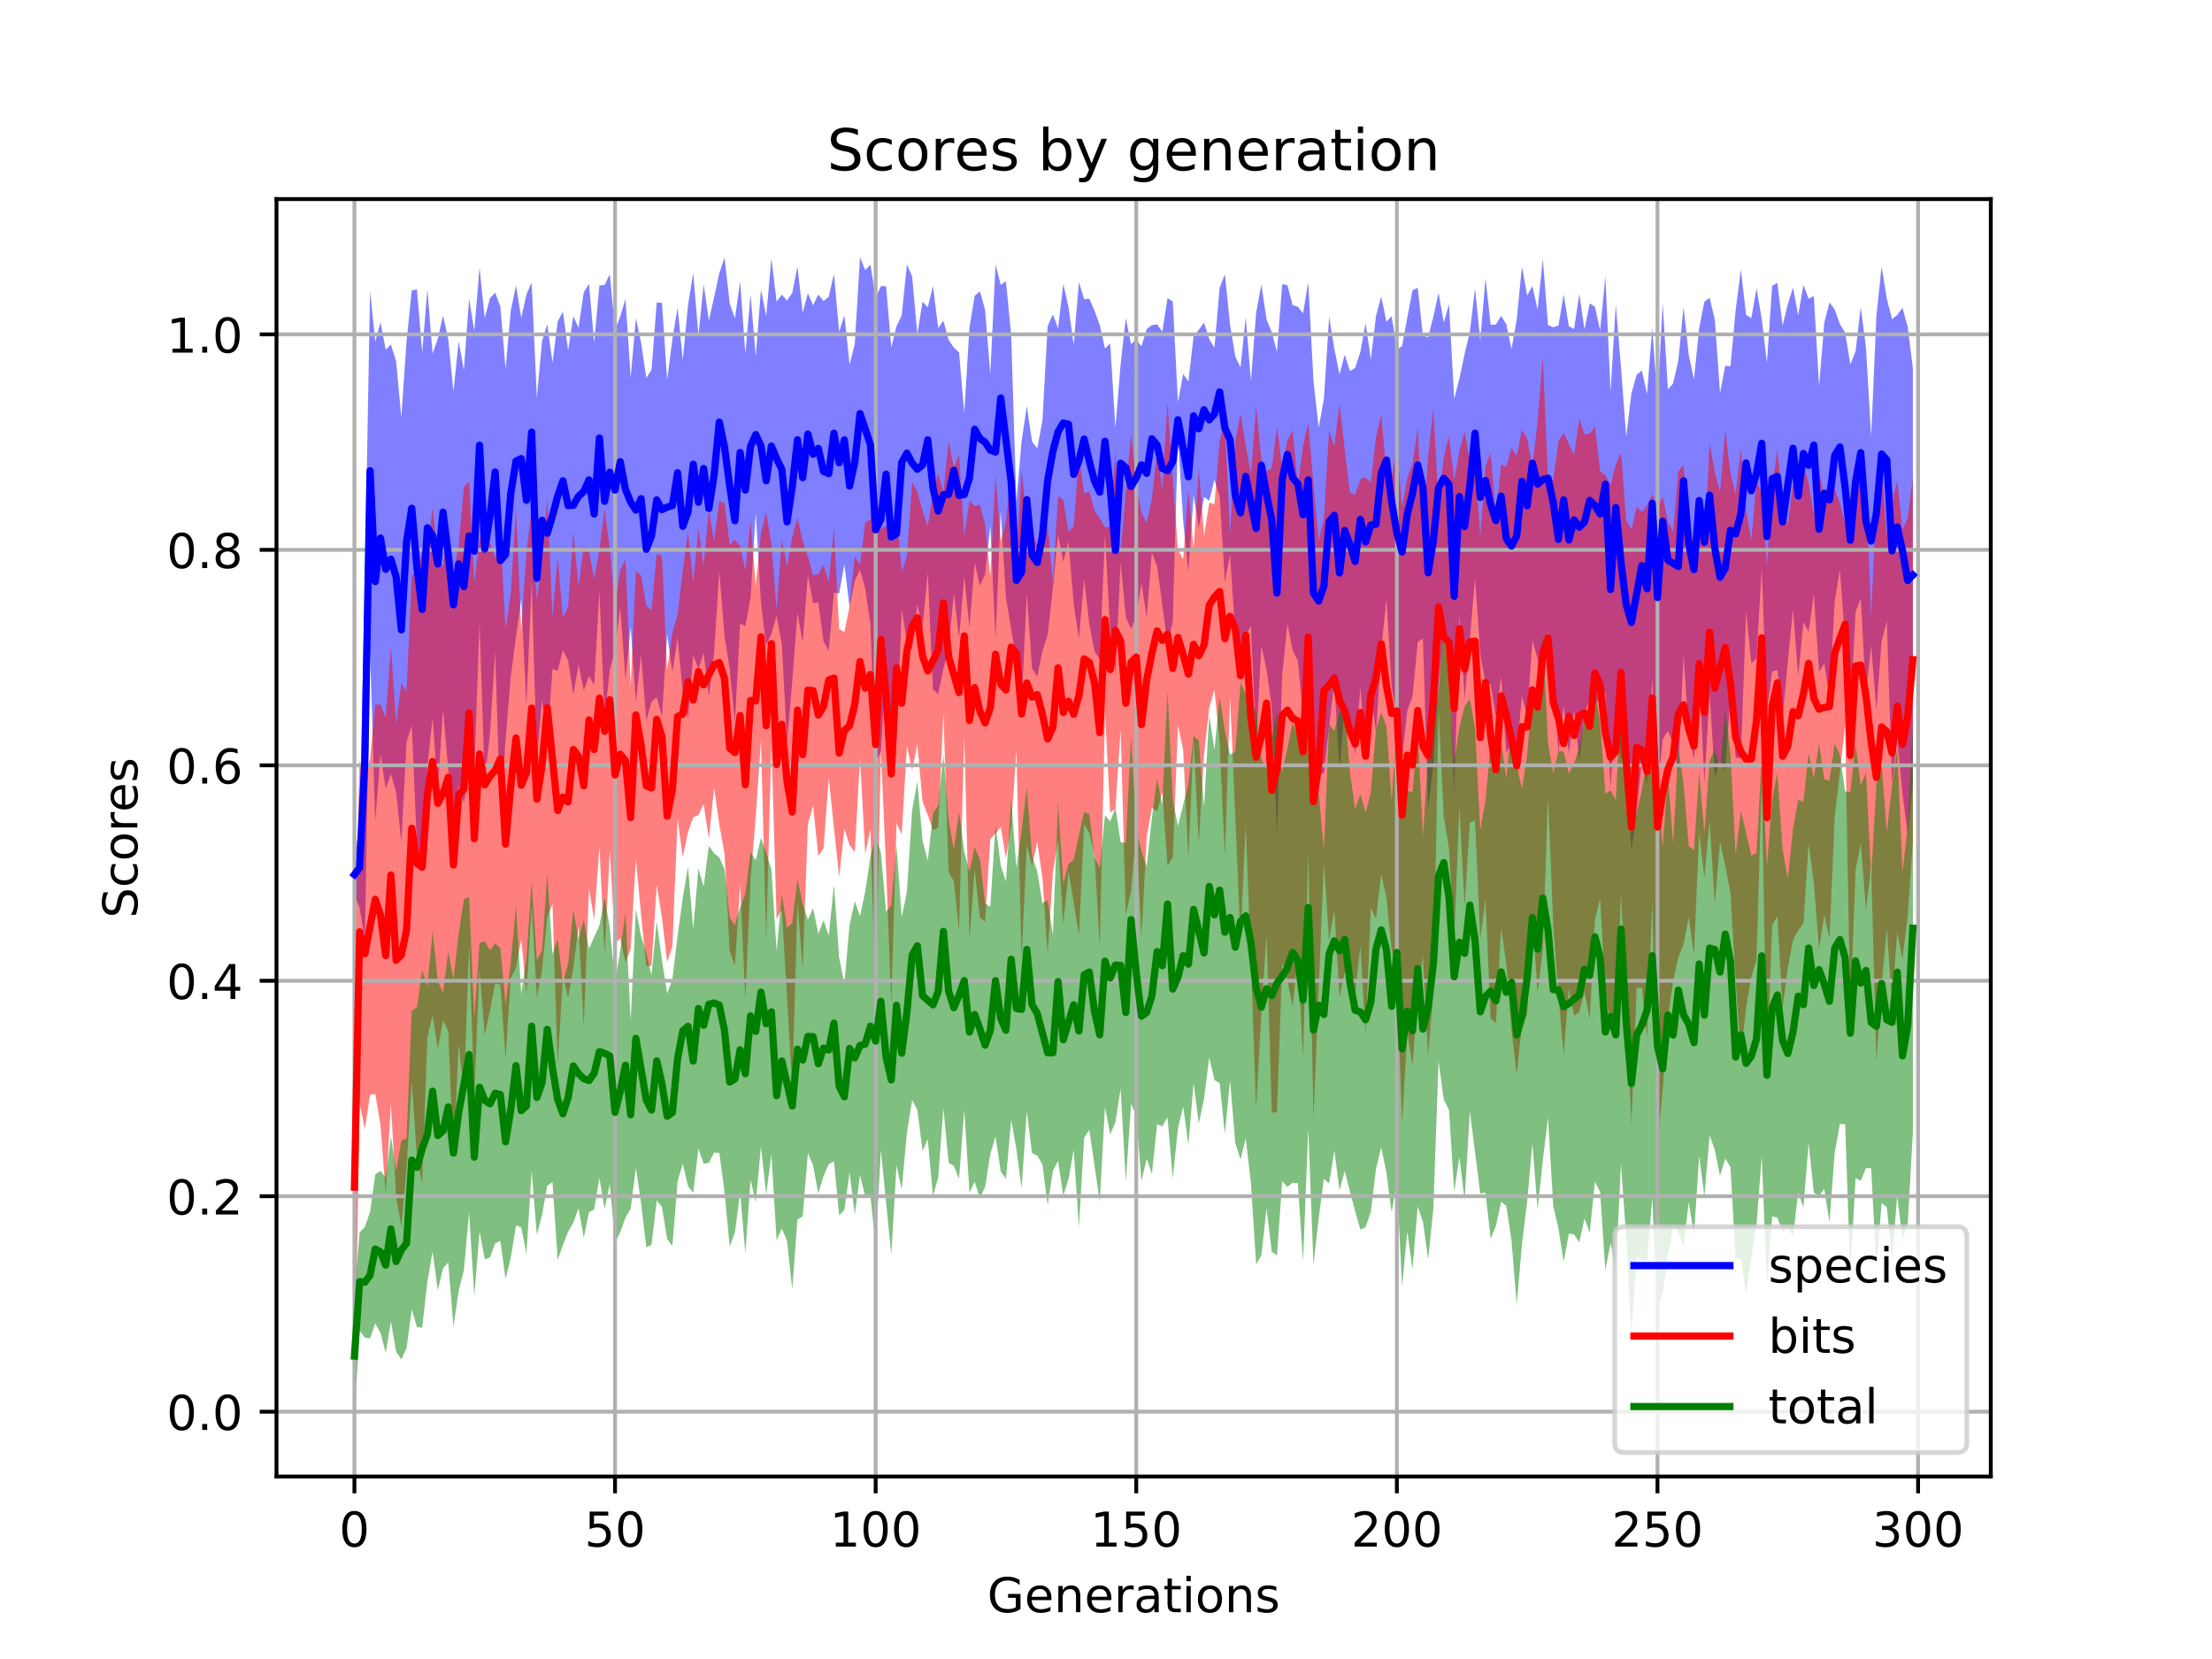 <?xml version="1.0" encoding="utf-8" standalone="no"?>
<!DOCTYPE svg PUBLIC "-//W3C//DTD SVG 1.1//EN"
  "http://www.w3.org/Graphics/SVG/1.1/DTD/svg11.dtd">
<!-- Created with matplotlib (https://matplotlib.org/) -->
<svg height="345.6pt" version="1.1" viewBox="0 0 460.8 345.6" width="460.8pt" xmlns="http://www.w3.org/2000/svg" xmlns:xlink="http://www.w3.org/1999/xlink">
 <defs>
  <style type="text/css">
*{stroke-linecap:butt;stroke-linejoin:round;}
  </style>
 </defs>
 <g id="figure_1">
  <g id="patch_1">
   <path d="M 0 345.6 
L 460.8 345.6 
L 460.8 0 
L 0 0 
z
" style="fill:#ffffff;"/>
  </g>
  <g id="axes_1">
   <g id="patch_2">
    <path d="M 57.6 307.584 
L 414.72 307.584 
L 414.72 41.472 
L 57.6 41.472 
z
" style="fill:#ffffff;"/>
   </g>
   <g id="PolyCollection_1">
    <path clip-path="url(#p4c9017d205)" d="M 73.833 177.943 
L 73.833 186.438 
L 74.919 189.079 
L 76.004 195.645 
L 77.09 135.539 
L 78.176 171.146 
L 79.262 157.061 
L 80.348 164.337 
L 81.433 161.216 
L 82.519 165.017 
L 83.605 175.468 
L 84.691 154.49 
L 85.777 151.209 
L 86.862 176.312 
L 87.948 180.461 
L 89.034 159.62 
L 90.12 149.431 
L 91.206 164.462 
L 92.291 147.663 
L 93.377 160.281 
L 94.463 170.381 
L 95.549 163.848 
L 96.635 167.261 
L 97.72 161.041 
L 98.806 160.679 
L 99.892 129.769 
L 100.978 162.526 
L 102.064 152.998 
L 103.149 135.668 
L 104.235 169.655 
L 105.321 154.159 
L 106.407 140.901 
L 107.493 132.651 
L 108.578 124.819 
L 109.664 147.068 
L 110.75 121.21 
L 111.836 158.059 
L 112.922 145.789 
L 114.007 154.596 
L 115.093 139.354 
L 116.179 139.73 
L 117.265 135.406 
L 118.351 137.623 
L 119.436 144.675 
L 120.522 138.455 
L 121.608 143.882 
L 122.694 140.814 
L 123.78 142.753 
L 124.865 122.991 
L 125.951 149.528 
L 127.037 139.578 
L 128.123 135.425 
L 129.209 126.457 
L 130.294 141.629 
L 131.38 130.589 
L 132.466 146.288 
L 133.552 136.359 
L 134.638 150.127 
L 135.723 146.174 
L 136.809 145.265 
L 137.895 149.261 
L 138.981 132.149 
L 140.067 140.011 
L 141.152 132.884 
L 142.238 144.285 
L 143.324 149.71 
L 144.41 136.547 
L 145.496 139.308 
L 146.581 135.986 
L 147.667 145.08 
L 148.753 136.098 
L 149.839 118.9 
L 150.925 132.495 
L 152.01 139.302 
L 153.096 150.64 
L 154.182 129.91 
L 155.268 130.453 
L 156.354 124.557 
L 157.439 106.783 
L 158.525 125.569 
L 159.611 134.421 
L 160.697 132.061 
L 161.783 128.226 
L 162.868 134.177 
L 163.954 154.804 
L 165.04 141.876 
L 166.126 127.702 
L 167.212 133.85 
L 168.297 119.769 
L 169.383 125.633 
L 170.469 125.479 
L 171.555 133.657 
L 172.641 135.511 
L 173.726 123.465 
L 174.812 123.653 
L 175.898 117.581 
L 176.984 126.544 
L 178.07 120.906 
L 179.155 118.742 
L 180.241 122.607 
L 181.327 130.123 
L 182.413 158.719 
L 183.499 156.647 
L 184.584 137.945 
L 185.67 151.409 
L 186.756 154.373 
L 187.842 126.903 
L 188.928 133.724 
L 190.013 135.333 
L 191.099 125.874 
L 192.185 130.903 
L 193.271 119.229 
L 194.357 143.637 
L 195.442 144.564 
L 196.528 139.296 
L 197.614 135.217 
L 198.7 123.529 
L 199.786 132.971 
L 200.871 119.993 
L 201.957 130.841 
L 203.043 117.216 
L 204.129 122.022 
L 205.215 119.695 
L 206.3 109.527 
L 207.386 133.255 
L 208.472 106.47 
L 209.558 124.522 
L 210.644 131.039 
L 211.729 137.27 
L 212.815 146.399 
L 213.901 123.571 
L 214.987 139.213 
L 216.073 140.96 
L 217.158 135.633 
L 218.244 132.247 
L 219.33 122.565 
L 220.416 111.468 
L 221.502 117.088 
L 222.587 112.804 
L 223.673 125.812 
L 224.759 133.134 
L 225.845 120.596 
L 226.931 130.067 
L 228.016 135.69 
L 229.102 137.322 
L 230.188 111.239 
L 231.274 131.58 
L 232.36 140.151 
L 233.445 117.135 
L 234.531 128.569 
L 235.617 131.014 
L 236.703 128.416 
L 237.789 121.529 
L 238.875 128.643 
L 239.96 115.09 
L 241.046 117.905 
L 242.132 126.042 
L 243.218 134.013 
L 244.304 129.473 
L 245.389 91.061 
L 246.475 108.487 
L 247.561 119.178 
L 248.647 103.178 
L 249.733 109.938 
L 250.818 103.524 
L 251.904 104.319 
L 252.99 99.964 
L 254.076 103.355 
L 255.162 121.216 
L 256.247 115.535 
L 257.333 132.228 
L 258.419 137.132 
L 259.505 132.398 
L 260.591 130.387 
L 261.676 155.078 
L 262.762 134.544 
L 263.848 139.424 
L 264.934 147.389 
L 266.02 173.764 
L 267.105 140.593 
L 268.191 129.93 
L 269.277 135.472 
L 270.363 137.638 
L 271.449 149.21 
L 272.534 141.152 
L 273.62 167.676 
L 274.706 161.308 
L 275.792 161.069 
L 276.878 151.328 
L 277.963 142.046 
L 279.049 160.72 
L 280.135 147.131 
L 281.221 149.684 
L 282.307 157.293 
L 283.392 143.1 
L 284.478 158.461 
L 285.564 143.86 
L 286.65 152.678 
L 287.736 135.393 
L 288.821 124.651 
L 289.907 143.116 
L 290.993 149.175 
L 292.079 157.9 
L 293.165 148.011 
L 294.25 145.118 
L 295.336 133.753 
L 296.422 133.005 
L 297.508 168.451 
L 298.594 159.309 
L 299.679 142.139 
L 300.765 132.056 
L 301.851 138.533 
L 302.937 165.318 
L 304.023 128.018 
L 305.108 145.662 
L 306.194 133.222 
L 307.28 120.391 
L 308.366 136.253 
L 309.452 142.205 
L 310.537 142.581 
L 311.623 149.29 
L 312.709 140.954 
L 313.795 156.847 
L 314.881 154.79 
L 315.966 156.751 
L 317.052 144.997 
L 318.138 149.142 
L 319.224 133.39 
L 320.31 137.224 
L 321.395 145.799 
L 322.481 131.492 
L 323.567 141.146 
L 324.653 156.923 
L 325.739 146.919 
L 326.824 156.977 
L 327.91 148.064 
L 328.996 158.412 
L 330.082 148.858 
L 331.168 145.3 
L 332.253 146.701 
L 333.339 145.342 
L 334.425 144.156 
L 335.511 163.993 
L 336.597 147.996 
L 337.682 157.671 
L 338.768 160.813 
L 339.854 177.369 
L 340.94 168.942 
L 342.026 158.46 
L 343.111 163.226 
L 344.197 141.385 
L 345.283 165.276 
L 346.369 154.006 
L 347.455 152.249 
L 348.54 154.889 
L 349.626 160.934 
L 350.712 136.395 
L 351.798 152.703 
L 352.884 158.241 
L 353.969 140.231 
L 355.055 163.068 
L 356.141 144.282 
L 357.227 161.76 
L 358.313 158.644 
L 359.398 160.497 
L 360.484 144.604 
L 361.57 157.824 
L 362.656 157.919 
L 363.742 127.301 
L 364.827 138.153 
L 365.913 137.128 
L 366.999 118.267 
L 368.085 148.015 
L 369.171 139.909 
L 370.256 139.586 
L 371.342 149.655 
L 372.428 137.952 
L 373.514 126.849 
L 374.6 140.965 
L 375.685 129.587 
L 376.771 131.617 
L 377.857 123.795 
L 378.943 139.972 
L 380.029 138.231 
L 381.114 145.256 
L 382.2 125.334 
L 383.286 118.702 
L 384.372 133.708 
L 385.458 149.183 
L 386.543 127.479 
L 387.629 124.643 
L 388.715 144.637 
L 389.801 134.443 
L 390.887 147.931 
L 391.972 133.647 
L 393.058 129.374 
L 394.144 163.023 
L 395.23 153.948 
L 396.316 165.217 
L 397.401 173.813 
L 398.487 162.857 
L 398.487 76.722 
L 398.487 76.722 
L 397.401 68.056 
L 396.316 64.11 
L 395.23 65.61 
L 394.144 66.497 
L 393.058 62.237 
L 391.972 55.514 
L 390.887 65.853 
L 389.801 90.973 
L 388.715 72.456 
L 387.629 63.954 
L 386.543 73.224 
L 385.458 75.9 
L 384.372 69.303 
L 383.286 67.51 
L 382.2 64.468 
L 381.114 63.001 
L 380.029 67.243 
L 378.943 80.507 
L 377.857 61.66 
L 376.771 62.251 
L 375.685 59.331 
L 374.6 65.689 
L 373.514 59.915 
L 372.428 63.393 
L 371.342 67.824 
L 370.256 58.937 
L 369.171 59.525 
L 368.085 75.55 
L 366.999 66.416 
L 365.913 60.061 
L 364.827 66.301 
L 363.742 65.585 
L 362.656 56.173 
L 361.57 64.604 
L 360.484 76.34 
L 359.398 76.191 
L 358.313 81.877 
L 357.227 66.542 
L 356.141 62.032 
L 355.055 62.849 
L 353.969 68.321 
L 352.884 79.065 
L 351.798 73.946 
L 350.712 63.926 
L 349.626 75.099 
L 348.54 79.874 
L 347.455 81.131 
L 346.369 63.156 
L 345.283 83.673 
L 344.197 68.321 
L 343.111 82.077 
L 342.026 77.19 
L 340.94 78.082 
L 339.854 81.967 
L 338.768 91.041 
L 337.682 76.568 
L 336.597 63.48 
L 335.511 81.583 
L 334.425 57.573 
L 333.339 68.814 
L 332.253 63.89 
L 331.168 63.201 
L 330.082 68.632 
L 328.996 61.233 
L 327.91 68.542 
L 326.824 67.978 
L 325.739 61.338 
L 324.653 67.826 
L 323.567 68.163 
L 322.481 67.724 
L 321.395 53.981 
L 320.31 64.518 
L 319.224 59.58 
L 318.138 61.59 
L 317.052 55.527 
L 315.966 66.472 
L 314.881 72.729 
L 313.795 67.581 
L 312.709 65.777 
L 311.623 67.611 
L 310.537 67.664 
L 309.452 57.985 
L 308.366 70.966 
L 307.28 60.088 
L 306.194 69.174 
L 305.108 73.713 
L 304.023 78.853 
L 302.937 83.105 
L 301.851 63.337 
L 300.765 67.211 
L 299.679 61.027 
L 298.594 65.953 
L 297.508 70.226 
L 296.422 69.968 
L 295.336 59.961 
L 294.25 60.472 
L 293.165 66.196 
L 292.079 72.107 
L 290.993 72.868 
L 289.907 65.847 
L 288.821 67.036 
L 287.736 61.746 
L 286.65 65.8 
L 285.564 74.887 
L 284.478 67.339 
L 283.392 73.301 
L 282.307 76.625 
L 281.221 77.296 
L 280.135 73.873 
L 279.049 77.995 
L 277.963 72.636 
L 276.878 66.034 
L 275.792 83.135 
L 274.706 89.103 
L 273.62 79.413 
L 272.534 58.782 
L 271.449 65.279 
L 270.363 63.899 
L 269.277 63.564 
L 268.191 59.411 
L 267.105 59.2 
L 266.02 73.338 
L 264.934 69.216 
L 263.848 66.563 
L 262.762 59.272 
L 261.676 65.118 
L 260.591 79.358 
L 259.505 66.085 
L 258.419 76.549 
L 257.333 74.267 
L 256.247 67.692 
L 255.162 57.101 
L 254.076 59.936 
L 252.99 72.472 
L 251.904 70.611 
L 250.818 67.209 
L 249.733 68.69 
L 248.647 70.087 
L 247.561 79.477 
L 246.475 77.901 
L 245.389 83.805 
L 244.304 62.801 
L 243.218 62.096 
L 242.132 69.121 
L 241.046 67.563 
L 239.96 67.724 
L 238.875 68.57 
L 237.789 72.147 
L 236.703 70.706 
L 235.617 71.716 
L 234.531 66.265 
L 233.445 75.873 
L 232.36 89.205 
L 231.274 71.544 
L 230.188 72.617 
L 229.102 67.716 
L 228.016 64.74 
L 226.931 62.228 
L 225.845 62.333 
L 224.759 58.759 
L 223.673 71.845 
L 222.587 63.969 
L 221.502 59.159 
L 220.416 68.404 
L 219.33 65.481 
L 218.244 67.949 
L 217.158 87.719 
L 216.073 93.407 
L 214.987 91.969 
L 213.901 84.592 
L 212.815 91.944 
L 211.729 104.523 
L 210.644 69.767 
L 209.558 58.612 
L 208.472 59.339 
L 207.386 55.082 
L 206.3 78.019 
L 205.215 64.568 
L 204.129 60.689 
L 203.043 61.633 
L 201.957 68.203 
L 200.871 86.058 
L 199.786 73.397 
L 198.7 72.401 
L 197.614 70.809 
L 196.528 66.793 
L 195.442 68.348 
L 194.357 59.58 
L 193.271 64.033 
L 192.185 62.837 
L 191.099 69.648 
L 190.013 57.586 
L 188.928 55.091 
L 187.842 65.721 
L 186.756 67.965 
L 185.67 72.365 
L 184.584 59.603 
L 183.499 59.612 
L 182.413 62.029 
L 181.327 55.14 
L 180.241 56.257 
L 179.155 53.568 
L 178.07 71.641 
L 176.984 75.968 
L 175.898 65.707 
L 174.812 69.164 
L 173.726 57.04 
L 172.641 61.832 
L 171.555 62.724 
L 170.469 61.348 
L 169.383 63.606 
L 168.297 61.07 
L 167.212 65.16 
L 166.126 55.548 
L 165.04 60.995 
L 163.954 62.635 
L 162.868 61.359 
L 161.783 62.847 
L 160.697 53.792 
L 159.611 65.885 
L 158.525 60.284 
L 157.439 74.286 
L 156.354 61.321 
L 155.268 73.739 
L 154.182 58.597 
L 153.096 66.337 
L 152.01 63.196 
L 150.925 53.678 
L 149.839 56.95 
L 148.753 61.964 
L 147.667 66.78 
L 146.581 59.19 
L 145.496 69.949 
L 144.41 56.846 
L 143.324 63.574 
L 142.238 74.988 
L 141.152 64.062 
L 140.067 70.695 
L 138.981 79.147 
L 137.895 63.087 
L 136.809 63.017 
L 135.723 77.036 
L 134.638 78.739 
L 133.552 71.411 
L 132.466 66.253 
L 131.38 78.63 
L 130.294 62.268 
L 129.209 65.911 
L 128.123 68.78 
L 127.037 57.137 
L 125.951 59.345 
L 124.865 59.489 
L 123.78 71.403 
L 122.694 59.12 
L 121.608 60.913 
L 120.522 68.289 
L 119.436 65.865 
L 118.351 73.032 
L 117.265 64.913 
L 116.179 66.975 
L 115.093 75.546 
L 114.007 67.563 
L 112.922 70.996 
L 111.836 82.887 
L 110.75 58.834 
L 109.664 61.368 
L 108.578 66.241 
L 107.493 59.46 
L 106.407 64.676 
L 105.321 76.849 
L 104.235 63.892 
L 103.149 60.957 
L 102.064 62.133 
L 100.978 66.224 
L 99.892 55.712 
L 98.806 68.969 
L 97.72 62.234 
L 96.635 77.135 
L 95.549 71.097 
L 94.463 81.607 
L 93.377 70.637 
L 92.291 65.724 
L 91.206 70.547 
L 90.12 73.69 
L 89.034 60.281 
L 87.948 73.426 
L 86.862 60.262 
L 85.777 60.536 
L 84.691 71.092 
L 83.605 86.972 
L 82.519 75.289 
L 81.433 71.766 
L 80.348 72.865 
L 79.262 67.124 
L 78.176 71.159 
L 77.09 60.599 
L 76.004 120.952 
L 74.919 172.404 
L 73.833 177.943 
z
" style="fill:#0000ff;fill-opacity:0.5;"/>
   </g>
   <g id="PolyCollection_2">
    <path clip-path="url(#p4c9017d205)" d="M 73.833 200.58 
L 73.833 294.028 
L 74.919 229.825 
L 76.004 235.227 
L 77.09 228.059 
L 78.176 227.87 
L 79.262 234.43 
L 80.348 248.627 
L 81.433 229.953 
L 82.519 249.249 
L 83.605 255.553 
L 84.691 243.456 
L 85.777 225.241 
L 86.862 241.193 
L 87.948 246.494 
L 89.034 215.954 
L 90.12 211.557 
L 91.206 218.479 
L 92.291 212.586 
L 93.377 214.647 
L 94.463 240.914 
L 95.549 217.492 
L 96.635 227.277 
L 97.72 196.71 
L 98.806 227.923 
L 99.892 201.891 
L 100.978 215.657 
L 102.064 210.496 
L 103.149 204.849 
L 104.235 205.117 
L 105.321 220.484 
L 106.407 203.759 
L 107.493 201.624 
L 108.578 195.593 
L 109.664 207.102 
L 110.75 188.743 
L 111.836 207.831 
L 112.922 202.016 
L 114.007 191.069 
L 115.093 188.302 
L 116.179 221.721 
L 117.265 203.324 
L 118.351 207.812 
L 119.436 201.63 
L 120.522 192.977 
L 121.608 213.675 
L 122.694 185.099 
L 123.78 191.63 
L 124.865 176.391 
L 125.951 198.686 
L 127.037 177.18 
L 128.123 196.511 
L 129.209 195.459 
L 130.294 200.511 
L 131.38 197.642 
L 132.466 178.901 
L 133.552 190.566 
L 134.638 201.293 
L 135.723 201.137 
L 136.809 184.339 
L 137.895 191.14 
L 138.981 200.408 
L 140.067 197.166 
L 141.152 170.541 
L 142.238 178.596 
L 143.324 173.295 
L 144.41 170.261 
L 145.496 169.805 
L 146.581 167.501 
L 147.667 174.708 
L 148.753 164.13 
L 149.839 171.729 
L 150.925 177.837 
L 152.01 198.145 
L 153.096 201.097 
L 154.182 184.326 
L 155.268 208.122 
L 156.354 183.254 
L 157.439 169.965 
L 158.525 154.262 
L 159.611 195.657 
L 160.697 154.833 
L 161.783 191.493 
L 162.868 189.414 
L 163.954 207.637 
L 165.04 226.377 
L 166.126 187.972 
L 167.212 201.783 
L 168.297 171.638 
L 169.383 167.864 
L 170.469 178.322 
L 171.555 176.745 
L 172.641 162.036 
L 173.726 172.473 
L 174.812 182.703 
L 175.898 172.658 
L 176.984 176.084 
L 178.07 177.499 
L 179.155 157.926 
L 180.241 177.9 
L 181.327 172.726 
L 182.413 208.722 
L 183.499 156.198 
L 184.584 180.748 
L 185.67 209.163 
L 186.756 171.443 
L 187.842 173.845 
L 188.928 155.379 
L 190.013 160.468 
L 191.099 154.967 
L 192.185 166.979 
L 193.271 169.818 
L 194.357 172.932 
L 195.442 172.405 
L 196.528 148.507 
L 197.614 181.664 
L 198.7 183.595 
L 199.786 193.815 
L 200.871 153.245 
L 201.957 195.84 
L 203.043 181.06 
L 204.129 191.146 
L 205.215 192.001 
L 206.3 174.85 
L 207.386 173.598 
L 208.472 172.315 
L 209.558 178.759 
L 210.644 172.102 
L 211.729 156.356 
L 212.815 199.544 
L 213.901 176.03 
L 214.987 180.444 
L 216.073 175.385 
L 217.158 182.865 
L 218.244 198.688 
L 219.33 181.831 
L 220.416 174.888 
L 221.502 192.671 
L 222.587 181.427 
L 223.673 187.979 
L 224.759 194.883 
L 225.845 171.702 
L 226.931 173.577 
L 228.016 178.077 
L 229.102 197.256 
L 230.188 148.308 
L 231.274 169.293 
L 232.36 168.43 
L 233.445 152.009 
L 234.531 190.489 
L 235.617 185.693 
L 236.703 172.832 
L 237.789 195.163 
L 238.875 174.324 
L 239.96 168.286 
L 241.046 169.016 
L 242.132 164.953 
L 243.218 180.365 
L 244.304 178.608 
L 245.389 151.109 
L 246.475 156.255 
L 247.561 178.939 
L 248.647 154.056 
L 249.733 175.688 
L 250.818 157.125 
L 251.904 147.433 
L 252.99 143.708 
L 254.076 154.584 
L 255.162 178.35 
L 256.247 145.31 
L 257.333 170.043 
L 258.419 195.391 
L 259.505 171.926 
L 260.591 200.176 
L 261.676 230.858 
L 262.762 211.043 
L 263.848 194.803 
L 264.934 231.766 
L 266.02 231.732 
L 267.105 200.543 
L 268.191 204.155 
L 269.277 209.72 
L 270.363 199.331 
L 271.449 220.235 
L 272.534 177.283 
L 273.62 232.987 
L 274.706 206.1 
L 275.792 179.64 
L 276.878 195.893 
L 277.963 189.553 
L 279.049 207.69 
L 280.135 202.457 
L 281.221 202.144 
L 282.307 206.851 
L 283.392 197.015 
L 284.478 215.654 
L 285.564 189.037 
L 286.65 191.421 
L 287.736 181.966 
L 288.821 186.985 
L 289.907 197.763 
L 290.993 203.182 
L 292.079 233.934 
L 293.165 215.095 
L 294.25 222.035 
L 295.336 206.894 
L 296.422 199.252 
L 297.508 219.815 
L 298.594 206.549 
L 299.679 147.813 
L 300.765 170.146 
L 301.851 176.72 
L 302.937 195.216 
L 304.023 167.863 
L 305.108 188.845 
L 306.194 171.437 
L 307.28 170.827 
L 308.366 195.56 
L 309.452 187.254 
L 310.537 212.202 
L 311.623 213.094 
L 312.709 193.252 
L 313.795 200.768 
L 314.881 214.678 
L 315.966 223.936 
L 317.052 213.246 
L 318.138 211.438 
L 319.224 190.237 
L 320.31 206.852 
L 321.395 197.731 
L 322.481 165.75 
L 323.567 192.622 
L 324.653 207.452 
L 325.739 219.652 
L 326.824 205.964 
L 327.91 211.584 
L 328.996 210.85 
L 330.082 206.518 
L 331.168 212.321 
L 332.253 191.532 
L 333.339 187.216 
L 334.425 206.204 
L 335.511 214.446 
L 336.597 216.307 
L 337.682 185.914 
L 338.768 208.966 
L 339.854 234.288 
L 340.94 205.76 
L 342.026 205.776 
L 343.111 216.148 
L 344.197 187.804 
L 345.283 238.729 
L 346.369 227.074 
L 347.455 211.838 
L 348.54 204.486 
L 349.626 199.387 
L 350.712 196.787 
L 351.798 190.967 
L 352.884 198.891 
L 353.969 173.476 
L 355.055 182.751 
L 356.141 171.038 
L 357.227 188.255 
L 358.313 175.396 
L 359.398 180.302 
L 360.484 186.037 
L 361.57 204.12 
L 362.656 219.885 
L 363.742 209.921 
L 364.827 203.541 
L 365.913 199.869 
L 366.999 162.995 
L 368.085 222.799 
L 369.171 192.768 
L 370.256 190.852 
L 371.342 210.114 
L 372.428 201.576 
L 373.514 195.883 
L 374.6 193.82 
L 375.685 192.359 
L 376.771 175.647 
L 377.857 184.014 
L 378.943 197.692 
L 380.029 190.609 
L 381.114 195.42 
L 382.2 170.171 
L 383.286 160.967 
L 384.372 151.038 
L 385.458 211.098 
L 386.543 181.166 
L 387.629 175.65 
L 388.715 189.416 
L 389.801 180.605 
L 390.887 221.141 
L 391.972 205.273 
L 393.058 193.301 
L 394.144 208.891 
L 395.23 194.12 
L 396.316 199.819 
L 397.401 190.871 
L 398.487 175.297 
L 398.487 99.519 
L 398.487 99.519 
L 397.401 107.979 
L 396.316 110.255 
L 395.23 100.098 
L 394.144 104.774 
L 393.058 111.515 
L 391.972 97.56 
L 390.887 102.775 
L 389.801 128.673 
L 388.715 100.361 
L 387.629 101.44 
L 386.543 96.292 
L 385.458 103.661 
L 384.372 109.021 
L 383.286 104.854 
L 382.2 101.848 
L 381.114 98.957 
L 380.029 104.127 
L 378.943 97.771 
L 377.857 107.02 
L 376.771 100.742 
L 375.685 96.615 
L 374.6 104.353 
L 373.514 100.589 
L 372.428 109.43 
L 371.342 104.994 
L 370.256 93.59 
L 369.171 101.319 
L 368.085 117.849 
L 366.999 102.739 
L 365.913 100.125 
L 364.827 112.673 
L 363.742 106.335 
L 362.656 93.344 
L 361.57 103.124 
L 360.484 98.61 
L 359.398 89.512 
L 358.313 102.551 
L 357.227 98.444 
L 356.141 92.366 
L 355.055 114.023 
L 353.969 102.99 
L 352.884 112.034 
L 351.798 112.856 
L 350.712 96.846 
L 349.626 98.164 
L 348.54 110.757 
L 347.455 108.684 
L 346.369 103.454 
L 345.283 105.87 
L 344.197 102.973 
L 343.111 105.288 
L 342.026 106.675 
L 340.94 105.539 
L 339.854 110.31 
L 338.768 108.363 
L 337.682 94.305 
L 336.597 96.751 
L 335.511 101.082 
L 334.425 98.996 
L 333.339 98.21 
L 332.253 88.909 
L 331.168 90.306 
L 330.082 90.509 
L 328.996 87.169 
L 327.91 94.805 
L 326.824 92.449 
L 325.739 90.191 
L 324.653 91.952 
L 323.567 100.003 
L 322.481 100.037 
L 321.395 74.494 
L 320.31 87.756 
L 319.224 97.172 
L 318.138 91.429 
L 317.052 89.518 
L 315.966 95.072 
L 314.881 93.259 
L 313.795 97.217 
L 312.709 96.679 
L 311.623 107.659 
L 310.537 94.392 
L 309.452 97.094 
L 308.366 111.769 
L 307.28 96.269 
L 306.194 96.017 
L 305.108 89.946 
L 304.023 94.025 
L 302.937 99.999 
L 301.851 90.811 
L 300.765 95.317 
L 299.679 104.979 
L 298.594 85.169 
L 297.508 95.055 
L 296.422 111.711 
L 295.336 89.133 
L 294.25 96.708 
L 293.165 99.519 
L 292.079 105.704 
L 290.993 92.982 
L 289.907 99.521 
L 288.821 98.68 
L 287.736 86.249 
L 286.65 91.089 
L 285.564 100.578 
L 284.478 99.43 
L 283.392 99.824 
L 282.307 103.111 
L 281.221 102.595 
L 280.135 93.775 
L 279.049 84.165 
L 277.963 92.975 
L 276.878 89.661 
L 275.792 108.051 
L 274.706 112.592 
L 273.62 100.992 
L 272.534 88.068 
L 271.449 92.942 
L 270.363 101.031 
L 269.277 89.598 
L 268.191 91.718 
L 267.105 97.562 
L 266.02 88.832 
L 264.934 97.536 
L 263.848 98.138 
L 262.762 95.688 
L 261.676 84.637 
L 260.591 98.792 
L 259.505 92.733 
L 258.419 86.136 
L 257.333 91.888 
L 256.247 111.474 
L 255.162 87.771 
L 254.076 91.83 
L 252.99 105.015 
L 251.904 104.726 
L 250.818 111.68 
L 249.733 97.528 
L 248.647 114.382 
L 247.561 101.921 
L 246.475 116.466 
L 245.389 114.516 
L 244.304 99.893 
L 243.218 83.866 
L 242.132 101.868 
L 241.046 93.831 
L 239.96 103.862 
L 238.875 108.973 
L 237.789 106.789 
L 236.703 100.897 
L 235.617 90.277 
L 234.531 102.546 
L 233.445 114.95 
L 232.36 94.245 
L 231.274 109.669 
L 230.188 109.836 
L 229.102 107.988 
L 228.016 106.425 
L 226.931 102.427 
L 225.845 102.78 
L 224.759 94.963 
L 223.673 109.621 
L 222.587 110.727 
L 221.502 104.177 
L 220.416 103.33 
L 219.33 121.249 
L 218.244 109.214 
L 217.158 114.744 
L 216.073 113.999 
L 214.987 110.009 
L 213.901 108.54 
L 212.815 97.962 
L 211.729 115.826 
L 210.644 97.515 
L 209.558 108.71 
L 208.472 112.751 
L 207.386 98.961 
L 206.3 120.014 
L 205.215 109.181 
L 204.129 105.163 
L 203.043 105.426 
L 201.957 104.342 
L 200.871 111.696 
L 199.786 94.74 
L 198.7 97.479 
L 197.614 91.869 
L 196.528 102.703 
L 195.442 98.512 
L 194.357 102.379 
L 193.271 109.725 
L 192.185 106.426 
L 191.099 102.398 
L 190.013 100.532 
L 188.928 115.905 
L 187.842 119.138 
L 186.756 106.724 
L 185.67 113.316 
L 184.584 109.457 
L 183.499 110.248 
L 182.413 101.506 
L 181.327 108.245 
L 180.241 108.851 
L 179.155 117.702 
L 178.07 115.895 
L 176.984 126.278 
L 175.898 131.662 
L 174.812 131.056 
L 173.726 110.028 
L 172.641 121.244 
L 171.555 117.64 
L 170.469 119.595 
L 169.383 119.878 
L 168.297 115.9 
L 167.212 112.652 
L 166.126 107.876 
L 165.04 111.945 
L 163.954 117.954 
L 162.868 112.324 
L 161.783 127.062 
L 160.697 113.305 
L 159.611 106.722 
L 158.525 111.063 
L 157.439 122.095 
L 156.354 108.584 
L 155.268 118.846 
L 154.182 113.762 
L 153.096 112.439 
L 152.01 113.545 
L 150.925 104.861 
L 149.839 104.334 
L 148.753 112.814 
L 147.667 106.212 
L 146.581 117.865 
L 145.496 109.986 
L 144.41 121.44 
L 143.324 110.712 
L 142.238 118.85 
L 141.152 127.966 
L 140.067 131.794 
L 138.981 139.658 
L 137.895 115.865 
L 136.809 115.356 
L 135.723 127.148 
L 134.638 126.154 
L 133.552 119.91 
L 132.466 118.947 
L 131.38 143.005 
L 130.294 116.48 
L 129.209 118.77 
L 128.123 126.387 
L 127.037 114.333 
L 125.951 106.002 
L 124.865 114.48 
L 123.78 120.667 
L 122.694 114.844 
L 121.608 113.737 
L 120.522 122.202 
L 119.436 110.641 
L 118.351 126.347 
L 117.265 128.757 
L 116.179 115.968 
L 115.093 128.594 
L 114.007 103.795 
L 112.922 116.778 
L 111.836 125.114 
L 110.75 106.267 
L 109.664 114.915 
L 108.578 131.571 
L 107.493 105.834 
L 106.407 123.508 
L 105.321 131.218 
L 104.235 111.019 
L 103.149 116.143 
L 102.064 112.958 
L 100.978 111.371 
L 99.892 112.244 
L 98.806 121.513 
L 97.72 100.275 
L 96.635 101.486 
L 95.549 113.657 
L 94.463 119.509 
L 93.377 109.218 
L 92.291 118.093 
L 91.206 116.209 
L 90.12 105.673 
L 89.034 115.178 
L 87.948 114.818 
L 86.862 118.614 
L 85.777 119.835 
L 84.691 144.018 
L 83.605 142.308 
L 82.519 150.852 
L 81.433 134.59 
L 80.348 149.525 
L 79.262 146.768 
L 78.176 146.813 
L 77.09 158.004 
L 76.004 162.207 
L 74.919 158.375 
L 73.833 200.58 
z
" style="fill:#ff0000;fill-opacity:0.5;"/>
   </g>
   <g id="PolyCollection_3">
    <path clip-path="url(#p4c9017d205)" d="M 73.833 269.518 
L 73.833 295.488 
L 74.919 277.207 
L 76.004 278.638 
L 77.09 278.818 
L 78.176 275.692 
L 79.262 277.658 
L 80.348 281.81 
L 81.433 275.277 
L 82.519 281.587 
L 83.605 283.194 
L 84.691 280.852 
L 85.777 272.805 
L 86.862 276.47 
L 87.948 276.554 
L 89.034 267.042 
L 90.12 260.698 
L 91.206 268.762 
L 92.291 264.221 
L 93.377 262.984 
L 94.463 276.408 
L 95.549 268.915 
L 96.635 264.652 
L 97.72 252.555 
L 98.806 269.983 
L 99.892 256.54 
L 100.978 262.314 
L 102.064 261.959 
L 103.149 259.027 
L 104.235 258.503 
L 105.321 266.464 
L 106.407 261.961 
L 107.493 255.286 
L 108.578 255.681 
L 109.664 261.192 
L 110.75 243.959 
L 111.836 257.283 
L 112.922 253.05 
L 114.007 246.992 
L 115.093 246.267 
L 116.179 262.499 
L 117.265 259.347 
L 118.351 256.586 
L 119.436 254.663 
L 120.522 251.714 
L 121.608 257.803 
L 122.694 252.566 
L 123.78 251.943 
L 124.865 245.336 
L 125.951 251.887 
L 127.037 246.653 
L 128.123 258.859 
L 129.209 256.688 
L 130.294 253.673 
L 131.38 251.779 
L 132.466 243.261 
L 133.552 250.588 
L 134.638 259.866 
L 135.723 259.287 
L 136.809 250.067 
L 137.895 251.416 
L 138.981 258.093 
L 140.067 259.563 
L 141.152 246.104 
L 142.238 242.424 
L 143.324 247.049 
L 144.41 248.519 
L 145.496 239.277 
L 146.581 242.441 
L 147.667 242.235 
L 148.753 240.109 
L 149.839 240.143 
L 150.925 248.243 
L 152.01 259.676 
L 153.096 256.773 
L 154.182 248.431 
L 155.268 261.128 
L 156.354 245.766 
L 157.439 250.481 
L 158.525 238.825 
L 159.611 248.838 
L 160.697 240.454 
L 161.783 258.355 
L 162.868 255.948 
L 163.954 258.487 
L 165.04 268.562 
L 166.126 254.008 
L 167.212 253.394 
L 168.297 240.185 
L 169.383 242.763 
L 170.469 248.635 
L 171.555 244.982 
L 172.641 242.523 
L 173.726 241.921 
L 174.812 253.164 
L 175.898 252.061 
L 176.984 244.221 
L 178.07 253.005 
L 179.155 244.758 
L 180.241 249.276 
L 181.327 249.099 
L 182.413 259.573 
L 183.499 239.561 
L 184.584 250.422 
L 185.67 261.377 
L 186.756 242.79 
L 187.842 247.758 
L 188.928 235.986 
L 190.013 229.166 
L 191.099 231.229 
L 192.185 239.764 
L 193.271 237.312 
L 194.357 249.204 
L 195.442 245.318 
L 196.528 230.835 
L 197.614 242.216 
L 198.7 242.849 
L 199.786 245.561 
L 200.871 231.145 
L 201.957 248.447 
L 203.043 246.143 
L 204.129 249.584 
L 205.215 247.261 
L 206.3 240.43 
L 207.386 236.744 
L 208.472 244.052 
L 209.558 245.58 
L 210.644 233.267 
L 211.729 239.381 
L 212.815 247.479 
L 213.901 231.501 
L 214.987 240.208 
L 216.073 240.736 
L 217.158 242.579 
L 218.244 251.052 
L 219.33 243.906 
L 220.416 241.82 
L 221.502 249.11 
L 222.587 245.645 
L 223.673 239.535 
L 224.759 255.612 
L 225.845 236.998 
L 226.931 235.368 
L 228.016 242.885 
L 229.102 250.341 
L 230.188 230.604 
L 231.274 236.345 
L 232.36 233.799 
L 233.445 226.79 
L 234.531 246.196 
L 235.617 229.943 
L 236.703 232.363 
L 237.789 246.075 
L 238.875 241.371 
L 239.96 244.573 
L 241.046 234.219 
L 242.132 234.649 
L 243.218 232.753 
L 244.304 245.53 
L 245.389 235.051 
L 246.475 230.533 
L 247.561 238.48 
L 248.647 225.622 
L 249.733 234.069 
L 250.818 228.906 
L 251.904 220.284 
L 252.99 224.991 
L 254.076 225.626 
L 255.162 236.188 
L 256.247 225.087 
L 257.333 238.084 
L 258.419 241.553 
L 259.505 237.174 
L 260.591 246.445 
L 261.676 263.409 
L 262.762 261.479 
L 263.848 251.714 
L 264.934 260.764 
L 266.02 261.527 
L 267.105 246.05 
L 268.191 247.252 
L 269.277 246.406 
L 270.363 246.483 
L 271.449 262.774 
L 272.534 235.07 
L 273.62 263.49 
L 274.706 253.747 
L 275.792 245.565 
L 276.878 246.52 
L 277.963 239.658 
L 279.049 247.941 
L 280.135 243.913 
L 281.221 248.26 
L 282.307 252.337 
L 283.392 256.155 
L 284.478 255.644 
L 285.564 252.455 
L 286.65 243.419 
L 287.736 239.014 
L 288.821 244.322 
L 289.907 252.557 
L 290.993 246.086 
L 292.079 267.935 
L 293.165 256.586 
L 294.25 264.397 
L 295.336 251.311 
L 296.422 254.49 
L 297.508 262.338 
L 298.594 251.793 
L 299.679 221.095 
L 300.765 229.034 
L 301.851 231.208 
L 302.937 248.257 
L 304.023 241.031 
L 305.108 250.045 
L 306.194 231.517 
L 307.28 240.044 
L 308.366 248.631 
L 309.452 248.426 
L 310.537 258.035 
L 311.623 255.423 
L 312.709 250.34 
L 313.795 251.193 
L 314.881 258.501 
L 315.966 271.725 
L 317.052 259.14 
L 318.138 250.291 
L 319.224 238.145 
L 320.31 251.926 
L 321.395 241.758 
L 322.481 232.822 
L 323.567 251.183 
L 324.653 255.925 
L 325.739 262.852 
L 326.824 256.97 
L 327.91 257.154 
L 328.996 258.8 
L 330.082 253.808 
L 331.168 256.768 
L 332.253 246.181 
L 333.339 248.324 
L 334.425 264.581 
L 335.511 258.932 
L 336.597 264.495 
L 337.682 242.413 
L 338.768 257.768 
L 339.854 277.758 
L 340.94 261.93 
L 342.026 262.499 
L 343.111 262.648 
L 344.197 249.471 
L 345.283 273.01 
L 346.369 268.899 
L 347.455 261.507 
L 348.54 255.468 
L 349.626 256.681 
L 350.712 259.655 
L 351.798 250.45 
L 352.884 257.3 
L 353.969 240.837 
L 355.055 249.278 
L 356.141 236.533 
L 357.227 239.555 
L 358.313 244.957 
L 359.398 241.343 
L 360.484 243.095 
L 361.57 262.279 
L 362.656 262.212 
L 363.742 269.583 
L 364.827 261.889 
L 365.913 255.172 
L 366.999 240.816 
L 368.085 267.543 
L 369.171 253.403 
L 370.256 253.652 
L 371.342 256.568 
L 372.428 255.797 
L 373.514 257.475 
L 374.6 248.404 
L 375.685 251.522 
L 376.771 238.097 
L 377.857 248.435 
L 378.943 249.168 
L 380.029 247.648 
L 381.114 254.604 
L 382.2 240.192 
L 383.286 234.158 
L 384.372 234.169 
L 385.458 265.426 
L 386.543 245.412 
L 387.629 245.979 
L 388.715 243.348 
L 389.801 243.383 
L 390.887 264.28 
L 391.972 250.646 
L 393.058 251.452 
L 394.144 262.283 
L 395.23 249.104 
L 396.316 258.168 
L 397.401 255.206 
L 398.487 235.902 
L 398.487 150.817 
L 398.487 150.817 
L 397.401 172.263 
L 396.316 181.748 
L 395.23 155.936 
L 394.144 163.655 
L 393.058 173.46 
L 391.972 159.108 
L 390.887 163.299 
L 389.801 182.58 
L 388.715 160.968 
L 387.629 163.595 
L 386.543 154.903 
L 385.458 165.052 
L 384.372 164.863 
L 383.286 157.308 
L 382.2 154.865 
L 381.114 162.588 
L 380.029 162.362 
L 378.943 154.815 
L 377.857 162.165 
L 376.771 156.858 
L 375.685 167.055 
L 374.6 166.607 
L 373.514 172.592 
L 372.428 183.145 
L 371.342 176.876 
L 370.256 160.898 
L 369.171 166.585 
L 368.085 180.436 
L 366.999 157.419 
L 365.913 177.691 
L 364.827 178.244 
L 363.742 173.467 
L 362.656 168.907 
L 361.57 178.15 
L 360.484 157.286 
L 359.398 147.814 
L 358.313 160.057 
L 357.227 156.041 
L 356.141 158.457 
L 355.055 173.663 
L 353.969 160.786 
L 352.884 177.1 
L 351.798 176.26 
L 350.712 163.155 
L 349.626 155.791 
L 348.54 175.77 
L 347.455 161.327 
L 346.369 176.446 
L 345.283 162.861 
L 344.197 148.69 
L 343.111 158.223 
L 342.026 164.618 
L 340.94 169.282 
L 339.854 173.675 
L 338.768 168.308 
L 337.682 144.641 
L 336.597 166.701 
L 335.511 164.62 
L 334.425 165.384 
L 333.339 150.504 
L 332.253 144.131 
L 331.168 149.574 
L 330.082 150.02 
L 328.996 155.699 
L 327.91 159.089 
L 326.824 161.119 
L 325.739 156.571 
L 324.653 156.445 
L 323.567 161.135 
L 322.481 154.797 
L 321.395 132.395 
L 320.31 143.49 
L 319.224 144.139 
L 318.138 157.206 
L 317.052 164.361 
L 315.966 159.471 
L 314.881 150.714 
L 313.795 162.254 
L 312.709 154.566 
L 311.623 161.615 
L 310.537 154.873 
L 309.452 166.816 
L 308.366 172.921 
L 307.28 151.833 
L 306.194 145.56 
L 305.108 147.167 
L 304.023 151.513 
L 302.937 158.701 
L 301.851 142.612 
L 300.765 130.371 
L 299.679 143.876 
L 298.594 149.753 
L 297.508 157.444 
L 296.422 174.27 
L 295.336 152.235 
L 294.25 165.055 
L 293.165 164.735 
L 292.079 169.032 
L 290.993 150.741 
L 289.907 166.712 
L 288.821 151.325 
L 287.736 148.426 
L 286.65 151.971 
L 285.564 165.147 
L 284.478 169.242 
L 283.392 165.423 
L 282.307 168.574 
L 281.221 161.032 
L 280.135 147.527 
L 279.049 148.193 
L 277.963 152.295 
L 276.878 150.896 
L 275.792 177.141 
L 274.706 165.06 
L 273.62 165.654 
L 272.534 143.007 
L 271.449 153.879 
L 270.363 153.626 
L 269.277 150.446 
L 268.191 155.936 
L 267.105 160.728 
L 266.02 148.047 
L 264.934 154.017 
L 263.848 160.195 
L 262.762 158.149 
L 261.676 148.242 
L 260.591 146.483 
L 259.505 144.391 
L 258.419 142.321 
L 257.333 156.562 
L 256.247 157.197 
L 255.162 152.252 
L 254.076 145.218 
L 252.99 156.19 
L 251.904 148.996 
L 250.818 168.151 
L 249.733 154.293 
L 248.647 153.302 
L 247.561 163.271 
L 246.475 167.627 
L 245.389 172.112 
L 244.304 166.557 
L 243.218 143.888 
L 242.132 167.692 
L 241.046 162.223 
L 239.96 170.362 
L 238.875 180.463 
L 237.789 177.324 
L 236.703 173.004 
L 235.617 153.187 
L 234.531 175.664 
L 233.445 175.422 
L 232.36 168.26 
L 231.274 171.126 
L 230.188 169.813 
L 229.102 180.83 
L 228.016 178.642 
L 226.931 169.615 
L 225.845 169.139 
L 224.759 173.942 
L 223.673 179.093 
L 222.587 180.011 
L 221.502 184.112 
L 220.416 167.138 
L 219.33 194.728 
L 218.244 187.556 
L 217.158 188.13 
L 216.073 181.508 
L 214.987 178.318 
L 213.901 164.069 
L 212.815 173.073 
L 211.729 180.786 
L 210.644 166.407 
L 209.558 183.666 
L 208.472 180.296 
L 207.386 171.829 
L 206.3 188.894 
L 205.215 188.193 
L 204.129 179.047 
L 203.043 176.512 
L 201.957 181.569 
L 200.871 177.404 
L 199.786 169.117 
L 198.7 177.011 
L 197.614 170.769 
L 196.528 157.219 
L 195.442 167.796 
L 194.357 169.45 
L 193.271 179.341 
L 192.185 175.093 
L 191.099 162.828 
L 190.013 168.789 
L 188.928 185.746 
L 187.842 191.056 
L 186.756 176.068 
L 185.67 188.568 
L 184.584 189.905 
L 183.499 177.58 
L 182.413 174.188 
L 181.327 178.429 
L 180.241 185.716 
L 179.155 190.824 
L 178.07 187.732 
L 176.984 192.618 
L 175.898 204.938 
L 174.812 199.423 
L 173.726 184.351 
L 172.641 194.932 
L 171.555 191.703 
L 170.469 194.565 
L 169.383 189.151 
L 168.297 191.627 
L 167.212 188.267 
L 166.126 183.113 
L 165.04 192.232 
L 163.954 193.305 
L 162.868 186.098 
L 161.783 198.182 
L 160.697 181.098 
L 159.611 177.664 
L 158.525 174.545 
L 157.439 179.227 
L 156.354 177.479 
L 155.268 186.227 
L 154.182 188.946 
L 153.096 192.737 
L 152.01 191.167 
L 150.925 181.055 
L 149.839 178.613 
L 148.753 177.775 
L 147.667 176.188 
L 146.581 184.728 
L 145.496 180.915 
L 144.41 193.552 
L 143.324 180.557 
L 142.238 187.027 
L 141.152 194.992 
L 140.067 203.976 
L 138.981 206.985 
L 137.895 200.042 
L 136.809 191.902 
L 135.723 203.226 
L 134.638 198.492 
L 133.552 195.022 
L 132.466 189.346 
L 131.38 212.709 
L 130.294 190.142 
L 129.209 198.002 
L 128.123 204.603 
L 127.037 193.315 
L 125.951 186.952 
L 124.865 192.785 
L 123.78 195.207 
L 122.694 197.636 
L 121.608 191.63 
L 120.522 195.615 
L 119.436 189.46 
L 118.351 200.643 
L 117.265 204.705 
L 116.179 195.628 
L 115.093 198.754 
L 114.007 181.87 
L 112.922 198.049 
L 111.836 199.972 
L 110.75 183.57 
L 109.664 199.629 
L 108.578 207.063 
L 107.493 188.684 
L 106.407 200.347 
L 105.321 209.258 
L 104.235 197.521 
L 103.149 196.484 
L 102.064 197.938 
L 100.978 196.121 
L 99.892 196.432 
L 98.806 212.126 
L 97.72 186.823 
L 96.635 187.371 
L 95.549 194.496 
L 94.463 204.008 
L 93.377 198.195 
L 92.291 206.936 
L 91.206 204.344 
L 90.12 193.916 
L 89.034 205.5 
L 87.948 202.092 
L 86.862 209.871 
L 85.777 210.509 
L 84.691 237.14 
L 83.605 237.593 
L 82.519 243.996 
L 81.433 236.712 
L 80.348 245.313 
L 79.262 243.924 
L 78.176 244.659 
L 77.09 252.46 
L 76.004 255.589 
L 74.919 256.764 
L 73.833 269.518 
z
" style="fill:#008000;fill-opacity:0.5;"/>
   </g>
   <g id="matplotlib.axis_1">
    <g id="xtick_1">
     <g id="line2d_1">
      <path clip-path="url(#p4c9017d205)" d="M 73.833 307.584 
L 73.833 41.472 
" style="fill:none;stroke:#b0b0b0;stroke-linecap:square;stroke-width:0.8;"/>
     </g>
     <g id="line2d_2">
      <defs>
       <path d="M 0 0 
L 0 3.5 
" id="m972ab11c31" style="stroke:#000000;stroke-width:0.8;"/>
      </defs>
      <g>
       <use style="stroke:#000000;stroke-width:0.8;" x="73.833" xlink:href="#m972ab11c31" y="307.584"/>
      </g>
     </g>
     <g id="text_1">
      <!-- 0 -->
      <defs>
       <path d="M 31.781 66.406 
Q 24.172 66.406 20.328 58.906 
Q 16.5 51.422 16.5 36.375 
Q 16.5 21.391 20.328 13.891 
Q 24.172 6.391 31.781 6.391 
Q 39.453 6.391 43.281 13.891 
Q 47.125 21.391 47.125 36.375 
Q 47.125 51.422 43.281 58.906 
Q 39.453 66.406 31.781 66.406 
z
M 31.781 74.219 
Q 44.047 74.219 50.516 64.516 
Q 56.984 54.828 56.984 36.375 
Q 56.984 17.969 50.516 8.266 
Q 44.047 -1.422 31.781 -1.422 
Q 19.531 -1.422 13.062 8.266 
Q 6.594 17.969 6.594 36.375 
Q 6.594 54.828 13.062 64.516 
Q 19.531 74.219 31.781 74.219 
z
" id="DejaVuSans-48"/>
      </defs>
      <g transform="translate(70.651 322.182)scale(0.1 -0.1)">
       <use xlink:href="#DejaVuSans-48"/>
      </g>
     </g>
    </g>
    <g id="xtick_2">
     <g id="line2d_3">
      <path clip-path="url(#p4c9017d205)" d="M 128.123 307.584 
L 128.123 41.472 
" style="fill:none;stroke:#b0b0b0;stroke-linecap:square;stroke-width:0.8;"/>
     </g>
     <g id="line2d_4">
      <g>
       <use style="stroke:#000000;stroke-width:0.8;" x="128.123" xlink:href="#m972ab11c31" y="307.584"/>
      </g>
     </g>
     <g id="text_2">
      <!-- 50 -->
      <defs>
       <path d="M 10.797 72.906 
L 49.516 72.906 
L 49.516 64.594 
L 19.828 64.594 
L 19.828 46.734 
Q 21.969 47.469 24.109 47.828 
Q 26.266 48.188 28.422 48.188 
Q 40.625 48.188 47.75 41.5 
Q 54.891 34.812 54.891 23.391 
Q 54.891 11.625 47.562 5.094 
Q 40.234 -1.422 26.906 -1.422 
Q 22.312 -1.422 17.547 -0.641 
Q 12.797 0.141 7.719 1.703 
L 7.719 11.625 
Q 12.109 9.234 16.797 8.062 
Q 21.484 6.891 26.703 6.891 
Q 35.156 6.891 40.078 11.328 
Q 45.016 15.766 45.016 23.391 
Q 45.016 31 40.078 35.438 
Q 35.156 39.891 26.703 39.891 
Q 22.75 39.891 18.812 39.016 
Q 14.891 38.141 10.797 36.281 
z
" id="DejaVuSans-53"/>
      </defs>
      <g transform="translate(121.76 322.182)scale(0.1 -0.1)">
       <use xlink:href="#DejaVuSans-53"/>
       <use x="63.623" xlink:href="#DejaVuSans-48"/>
      </g>
     </g>
    </g>
    <g id="xtick_3">
     <g id="line2d_5">
      <path clip-path="url(#p4c9017d205)" d="M 182.413 307.584 
L 182.413 41.472 
" style="fill:none;stroke:#b0b0b0;stroke-linecap:square;stroke-width:0.8;"/>
     </g>
     <g id="line2d_6">
      <g>
       <use style="stroke:#000000;stroke-width:0.8;" x="182.413" xlink:href="#m972ab11c31" y="307.584"/>
      </g>
     </g>
     <g id="text_3">
      <!-- 100 -->
      <defs>
       <path d="M 12.406 8.297 
L 28.516 8.297 
L 28.516 63.922 
L 10.984 60.406 
L 10.984 69.391 
L 28.422 72.906 
L 38.281 72.906 
L 38.281 8.297 
L 54.391 8.297 
L 54.391 0 
L 12.406 0 
z
" id="DejaVuSans-49"/>
      </defs>
      <g transform="translate(172.869 322.182)scale(0.1 -0.1)">
       <use xlink:href="#DejaVuSans-49"/>
       <use x="63.623" xlink:href="#DejaVuSans-48"/>
       <use x="127.246" xlink:href="#DejaVuSans-48"/>
      </g>
     </g>
    </g>
    <g id="xtick_4">
     <g id="line2d_7">
      <path clip-path="url(#p4c9017d205)" d="M 236.703 307.584 
L 236.703 41.472 
" style="fill:none;stroke:#b0b0b0;stroke-linecap:square;stroke-width:0.8;"/>
     </g>
     <g id="line2d_8">
      <g>
       <use style="stroke:#000000;stroke-width:0.8;" x="236.703" xlink:href="#m972ab11c31" y="307.584"/>
      </g>
     </g>
     <g id="text_4">
      <!-- 150 -->
      <g transform="translate(227.159 322.182)scale(0.1 -0.1)">
       <use xlink:href="#DejaVuSans-49"/>
       <use x="63.623" xlink:href="#DejaVuSans-53"/>
       <use x="127.246" xlink:href="#DejaVuSans-48"/>
      </g>
     </g>
    </g>
    <g id="xtick_5">
     <g id="line2d_9">
      <path clip-path="url(#p4c9017d205)" d="M 290.993 307.584 
L 290.993 41.472 
" style="fill:none;stroke:#b0b0b0;stroke-linecap:square;stroke-width:0.8;"/>
     </g>
     <g id="line2d_10">
      <g>
       <use style="stroke:#000000;stroke-width:0.8;" x="290.993" xlink:href="#m972ab11c31" y="307.584"/>
      </g>
     </g>
     <g id="text_5">
      <!-- 200 -->
      <defs>
       <path d="M 19.188 8.297 
L 53.609 8.297 
L 53.609 0 
L 7.328 0 
L 7.328 8.297 
Q 12.938 14.109 22.625 23.891 
Q 32.328 33.688 34.812 36.531 
Q 39.547 41.844 41.422 45.531 
Q 43.312 49.219 43.312 52.781 
Q 43.312 58.594 39.234 62.25 
Q 35.156 65.922 28.609 65.922 
Q 23.969 65.922 18.812 64.312 
Q 13.672 62.703 7.812 59.422 
L 7.812 69.391 
Q 13.766 71.781 18.938 73 
Q 24.125 74.219 28.422 74.219 
Q 39.75 74.219 46.484 68.547 
Q 53.219 62.891 53.219 53.422 
Q 53.219 48.922 51.531 44.891 
Q 49.859 40.875 45.406 35.406 
Q 44.188 33.984 37.641 27.219 
Q 31.109 20.453 19.188 8.297 
z
" id="DejaVuSans-50"/>
      </defs>
      <g transform="translate(281.449 322.182)scale(0.1 -0.1)">
       <use xlink:href="#DejaVuSans-50"/>
       <use x="63.623" xlink:href="#DejaVuSans-48"/>
       <use x="127.246" xlink:href="#DejaVuSans-48"/>
      </g>
     </g>
    </g>
    <g id="xtick_6">
     <g id="line2d_11">
      <path clip-path="url(#p4c9017d205)" d="M 345.283 307.584 
L 345.283 41.472 
" style="fill:none;stroke:#b0b0b0;stroke-linecap:square;stroke-width:0.8;"/>
     </g>
     <g id="line2d_12">
      <g>
       <use style="stroke:#000000;stroke-width:0.8;" x="345.283" xlink:href="#m972ab11c31" y="307.584"/>
      </g>
     </g>
     <g id="text_6">
      <!-- 250 -->
      <g transform="translate(335.739 322.182)scale(0.1 -0.1)">
       <use xlink:href="#DejaVuSans-50"/>
       <use x="63.623" xlink:href="#DejaVuSans-53"/>
       <use x="127.246" xlink:href="#DejaVuSans-48"/>
      </g>
     </g>
    </g>
    <g id="xtick_7">
     <g id="line2d_13">
      <path clip-path="url(#p4c9017d205)" d="M 399.573 307.584 
L 399.573 41.472 
" style="fill:none;stroke:#b0b0b0;stroke-linecap:square;stroke-width:0.8;"/>
     </g>
     <g id="line2d_14">
      <g>
       <use style="stroke:#000000;stroke-width:0.8;" x="399.573" xlink:href="#m972ab11c31" y="307.584"/>
      </g>
     </g>
     <g id="text_7">
      <!-- 300 -->
      <defs>
       <path d="M 40.578 39.312 
Q 47.656 37.797 51.625 33 
Q 55.609 28.219 55.609 21.188 
Q 55.609 10.406 48.188 4.484 
Q 40.766 -1.422 27.094 -1.422 
Q 22.516 -1.422 17.656 -0.516 
Q 12.797 0.391 7.625 2.203 
L 7.625 11.719 
Q 11.719 9.328 16.594 8.109 
Q 21.484 6.891 26.812 6.891 
Q 36.078 6.891 40.938 10.547 
Q 45.797 14.203 45.797 21.188 
Q 45.797 27.641 41.281 31.266 
Q 36.766 34.906 28.719 34.906 
L 20.219 34.906 
L 20.219 43.016 
L 29.109 43.016 
Q 36.375 43.016 40.234 45.922 
Q 44.094 48.828 44.094 54.297 
Q 44.094 59.906 40.109 62.906 
Q 36.141 65.922 28.719 65.922 
Q 24.656 65.922 20.016 65.031 
Q 15.375 64.156 9.812 62.312 
L 9.812 71.094 
Q 15.438 72.656 20.344 73.438 
Q 25.25 74.219 29.594 74.219 
Q 40.828 74.219 47.359 69.109 
Q 53.906 64.016 53.906 55.328 
Q 53.906 49.266 50.438 45.094 
Q 46.969 40.922 40.578 39.312 
z
" id="DejaVuSans-51"/>
      </defs>
      <g transform="translate(390.029 322.182)scale(0.1 -0.1)">
       <use xlink:href="#DejaVuSans-51"/>
       <use x="63.623" xlink:href="#DejaVuSans-48"/>
       <use x="127.246" xlink:href="#DejaVuSans-48"/>
      </g>
     </g>
    </g>
    <g id="text_8">
     <!-- Generations -->
     <defs>
      <path d="M 59.516 10.406 
L 59.516 29.984 
L 43.406 29.984 
L 43.406 38.094 
L 69.281 38.094 
L 69.281 6.781 
Q 63.578 2.734 56.688 0.656 
Q 49.812 -1.422 42 -1.422 
Q 24.906 -1.422 15.25 8.562 
Q 5.609 18.562 5.609 36.375 
Q 5.609 54.25 15.25 64.234 
Q 24.906 74.219 42 74.219 
Q 49.125 74.219 55.547 72.453 
Q 61.969 70.703 67.391 67.281 
L 67.391 56.781 
Q 61.922 61.422 55.766 63.766 
Q 49.609 66.109 42.828 66.109 
Q 29.438 66.109 22.719 58.641 
Q 16.016 51.172 16.016 36.375 
Q 16.016 21.625 22.719 14.156 
Q 29.438 6.688 42.828 6.688 
Q 48.047 6.688 52.141 7.594 
Q 56.25 8.5 59.516 10.406 
z
" id="DejaVuSans-71"/>
      <path d="M 56.203 29.594 
L 56.203 25.203 
L 14.891 25.203 
Q 15.484 15.922 20.484 11.062 
Q 25.484 6.203 34.422 6.203 
Q 39.594 6.203 44.453 7.469 
Q 49.312 8.734 54.109 11.281 
L 54.109 2.781 
Q 49.266 0.734 44.188 -0.344 
Q 39.109 -1.422 33.891 -1.422 
Q 20.797 -1.422 13.156 6.188 
Q 5.516 13.812 5.516 26.812 
Q 5.516 40.234 12.766 48.109 
Q 20.016 56 32.328 56 
Q 43.359 56 49.781 48.891 
Q 56.203 41.797 56.203 29.594 
z
M 47.219 32.234 
Q 47.125 39.594 43.094 43.984 
Q 39.062 48.391 32.422 48.391 
Q 24.906 48.391 20.391 44.141 
Q 15.875 39.891 15.188 32.172 
z
" id="DejaVuSans-101"/>
      <path d="M 54.891 33.016 
L 54.891 0 
L 45.906 0 
L 45.906 32.719 
Q 45.906 40.484 42.875 44.328 
Q 39.844 48.188 33.797 48.188 
Q 26.516 48.188 22.312 43.547 
Q 18.109 38.922 18.109 30.906 
L 18.109 0 
L 9.078 0 
L 9.078 54.688 
L 18.109 54.688 
L 18.109 46.188 
Q 21.344 51.125 25.703 53.562 
Q 30.078 56 35.797 56 
Q 45.219 56 50.047 50.172 
Q 54.891 44.344 54.891 33.016 
z
" id="DejaVuSans-110"/>
      <path d="M 41.109 46.297 
Q 39.594 47.172 37.812 47.578 
Q 36.031 48 33.891 48 
Q 26.266 48 22.188 43.047 
Q 18.109 38.094 18.109 28.812 
L 18.109 0 
L 9.078 0 
L 9.078 54.688 
L 18.109 54.688 
L 18.109 46.188 
Q 20.953 51.172 25.484 53.578 
Q 30.031 56 36.531 56 
Q 37.453 56 38.578 55.875 
Q 39.703 55.766 41.062 55.516 
z
" id="DejaVuSans-114"/>
      <path d="M 34.281 27.484 
Q 23.391 27.484 19.188 25 
Q 14.984 22.516 14.984 16.5 
Q 14.984 11.719 18.141 8.906 
Q 21.297 6.109 26.703 6.109 
Q 34.188 6.109 38.703 11.406 
Q 43.219 16.703 43.219 25.484 
L 43.219 27.484 
z
M 52.203 31.203 
L 52.203 0 
L 43.219 0 
L 43.219 8.297 
Q 40.141 3.328 35.547 0.953 
Q 30.953 -1.422 24.312 -1.422 
Q 15.922 -1.422 10.953 3.297 
Q 6 8.016 6 15.922 
Q 6 25.141 12.172 29.828 
Q 18.359 34.516 30.609 34.516 
L 43.219 34.516 
L 43.219 35.406 
Q 43.219 41.609 39.141 45 
Q 35.062 48.391 27.688 48.391 
Q 23 48.391 18.547 47.266 
Q 14.109 46.141 10.016 43.891 
L 10.016 52.203 
Q 14.938 54.109 19.578 55.047 
Q 24.219 56 28.609 56 
Q 40.484 56 46.344 49.844 
Q 52.203 43.703 52.203 31.203 
z
" id="DejaVuSans-97"/>
      <path d="M 18.312 70.219 
L 18.312 54.688 
L 36.812 54.688 
L 36.812 47.703 
L 18.312 47.703 
L 18.312 18.016 
Q 18.312 11.328 20.141 9.422 
Q 21.969 7.516 27.594 7.516 
L 36.812 7.516 
L 36.812 0 
L 27.594 0 
Q 17.188 0 13.234 3.875 
Q 9.281 7.766 9.281 18.016 
L 9.281 47.703 
L 2.688 47.703 
L 2.688 54.688 
L 9.281 54.688 
L 9.281 70.219 
z
" id="DejaVuSans-116"/>
      <path d="M 9.422 54.688 
L 18.406 54.688 
L 18.406 0 
L 9.422 0 
z
M 9.422 75.984 
L 18.406 75.984 
L 18.406 64.594 
L 9.422 64.594 
z
" id="DejaVuSans-105"/>
      <path d="M 30.609 48.391 
Q 23.391 48.391 19.188 42.75 
Q 14.984 37.109 14.984 27.297 
Q 14.984 17.484 19.156 11.844 
Q 23.344 6.203 30.609 6.203 
Q 37.797 6.203 41.984 11.859 
Q 46.188 17.531 46.188 27.297 
Q 46.188 37.016 41.984 42.703 
Q 37.797 48.391 30.609 48.391 
z
M 30.609 56 
Q 42.328 56 49.016 48.375 
Q 55.719 40.766 55.719 27.297 
Q 55.719 13.875 49.016 6.219 
Q 42.328 -1.422 30.609 -1.422 
Q 18.844 -1.422 12.172 6.219 
Q 5.516 13.875 5.516 27.297 
Q 5.516 40.766 12.172 48.375 
Q 18.844 56 30.609 56 
z
" id="DejaVuSans-111"/>
      <path d="M 44.281 53.078 
L 44.281 44.578 
Q 40.484 46.531 36.375 47.5 
Q 32.281 48.484 27.875 48.484 
Q 21.188 48.484 17.844 46.438 
Q 14.5 44.391 14.5 40.281 
Q 14.5 37.156 16.891 35.375 
Q 19.281 33.594 26.516 31.984 
L 29.594 31.297 
Q 39.156 29.25 43.188 25.516 
Q 47.219 21.781 47.219 15.094 
Q 47.219 7.469 41.188 3.016 
Q 35.156 -1.422 24.609 -1.422 
Q 20.219 -1.422 15.453 -0.562 
Q 10.688 0.297 5.422 2 
L 5.422 11.281 
Q 10.406 8.688 15.234 7.391 
Q 20.062 6.109 24.812 6.109 
Q 31.156 6.109 34.562 8.281 
Q 37.984 10.453 37.984 14.406 
Q 37.984 18.062 35.516 20.016 
Q 33.062 21.969 24.703 23.781 
L 21.578 24.516 
Q 13.234 26.266 9.516 29.906 
Q 5.812 33.547 5.812 39.891 
Q 5.812 47.609 11.281 51.797 
Q 16.75 56 26.812 56 
Q 31.781 56 36.172 55.266 
Q 40.578 54.547 44.281 53.078 
z
" id="DejaVuSans-115"/>
     </defs>
     <g transform="translate(205.662 335.861)scale(0.1 -0.1)">
      <use xlink:href="#DejaVuSans-71"/>
      <use x="77.49" xlink:href="#DejaVuSans-101"/>
      <use x="139.014" xlink:href="#DejaVuSans-110"/>
      <use x="202.393" xlink:href="#DejaVuSans-101"/>
      <use x="263.916" xlink:href="#DejaVuSans-114"/>
      <use x="305.029" xlink:href="#DejaVuSans-97"/>
      <use x="366.309" xlink:href="#DejaVuSans-116"/>
      <use x="405.518" xlink:href="#DejaVuSans-105"/>
      <use x="433.301" xlink:href="#DejaVuSans-111"/>
      <use x="494.482" xlink:href="#DejaVuSans-110"/>
      <use x="557.861" xlink:href="#DejaVuSans-115"/>
     </g>
    </g>
   </g>
   <g id="matplotlib.axis_2">
    <g id="ytick_1">
     <g id="line2d_15">
      <path clip-path="url(#p4c9017d205)" d="M 57.6 294.083 
L 414.72 294.083 
" style="fill:none;stroke:#b0b0b0;stroke-linecap:square;stroke-width:0.8;"/>
     </g>
     <g id="line2d_16">
      <defs>
       <path d="M 0 0 
L -3.5 0 
" id="mcd2aa783b2" style="stroke:#000000;stroke-width:0.8;"/>
      </defs>
      <g>
       <use style="stroke:#000000;stroke-width:0.8;" x="57.6" xlink:href="#mcd2aa783b2" y="294.083"/>
      </g>
     </g>
     <g id="text_9">
      <!-- 0.0 -->
      <defs>
       <path d="M 10.688 12.406 
L 21 12.406 
L 21 0 
L 10.688 0 
z
" id="DejaVuSans-46"/>
      </defs>
      <g transform="translate(34.697 297.882)scale(0.1 -0.1)">
       <use xlink:href="#DejaVuSans-48"/>
       <use x="63.623" xlink:href="#DejaVuSans-46"/>
       <use x="95.41" xlink:href="#DejaVuSans-48"/>
      </g>
     </g>
    </g>
    <g id="ytick_2">
     <g id="line2d_17">
      <path clip-path="url(#p4c9017d205)" d="M 57.6 249.198 
L 414.72 249.198 
" style="fill:none;stroke:#b0b0b0;stroke-linecap:square;stroke-width:0.8;"/>
     </g>
     <g id="line2d_18">
      <g>
       <use style="stroke:#000000;stroke-width:0.8;" x="57.6" xlink:href="#mcd2aa783b2" y="249.198"/>
      </g>
     </g>
     <g id="text_10">
      <!-- 0.2 -->
      <g transform="translate(34.697 252.997)scale(0.1 -0.1)">
       <use xlink:href="#DejaVuSans-48"/>
       <use x="63.623" xlink:href="#DejaVuSans-46"/>
       <use x="95.41" xlink:href="#DejaVuSans-50"/>
      </g>
     </g>
    </g>
    <g id="ytick_3">
     <g id="line2d_19">
      <path clip-path="url(#p4c9017d205)" d="M 57.6 204.313 
L 414.72 204.313 
" style="fill:none;stroke:#b0b0b0;stroke-linecap:square;stroke-width:0.8;"/>
     </g>
     <g id="line2d_20">
      <g>
       <use style="stroke:#000000;stroke-width:0.8;" x="57.6" xlink:href="#mcd2aa783b2" y="204.313"/>
      </g>
     </g>
     <g id="text_11">
      <!-- 0.4 -->
      <defs>
       <path d="M 37.797 64.312 
L 12.891 25.391 
L 37.797 25.391 
z
M 35.203 72.906 
L 47.609 72.906 
L 47.609 25.391 
L 58.016 25.391 
L 58.016 17.188 
L 47.609 17.188 
L 47.609 0 
L 37.797 0 
L 37.797 17.188 
L 4.891 17.188 
L 4.891 26.703 
z
" id="DejaVuSans-52"/>
      </defs>
      <g transform="translate(34.697 208.112)scale(0.1 -0.1)">
       <use xlink:href="#DejaVuSans-48"/>
       <use x="63.623" xlink:href="#DejaVuSans-46"/>
       <use x="95.41" xlink:href="#DejaVuSans-52"/>
      </g>
     </g>
    </g>
    <g id="ytick_4">
     <g id="line2d_21">
      <path clip-path="url(#p4c9017d205)" d="M 57.6 159.427 
L 414.72 159.427 
" style="fill:none;stroke:#b0b0b0;stroke-linecap:square;stroke-width:0.8;"/>
     </g>
     <g id="line2d_22">
      <g>
       <use style="stroke:#000000;stroke-width:0.8;" x="57.6" xlink:href="#mcd2aa783b2" y="159.427"/>
      </g>
     </g>
     <g id="text_12">
      <!-- 0.6 -->
      <defs>
       <path d="M 33.016 40.375 
Q 26.375 40.375 22.484 35.828 
Q 18.609 31.297 18.609 23.391 
Q 18.609 15.531 22.484 10.953 
Q 26.375 6.391 33.016 6.391 
Q 39.656 6.391 43.531 10.953 
Q 47.406 15.531 47.406 23.391 
Q 47.406 31.297 43.531 35.828 
Q 39.656 40.375 33.016 40.375 
z
M 52.594 71.297 
L 52.594 62.312 
Q 48.875 64.062 45.094 64.984 
Q 41.312 65.922 37.594 65.922 
Q 27.828 65.922 22.672 59.328 
Q 17.531 52.734 16.797 39.406 
Q 19.672 43.656 24.016 45.922 
Q 28.375 48.188 33.594 48.188 
Q 44.578 48.188 50.953 41.516 
Q 57.328 34.859 57.328 23.391 
Q 57.328 12.156 50.688 5.359 
Q 44.047 -1.422 33.016 -1.422 
Q 20.359 -1.422 13.672 8.266 
Q 6.984 17.969 6.984 36.375 
Q 6.984 53.656 15.188 63.938 
Q 23.391 74.219 37.203 74.219 
Q 40.922 74.219 44.703 73.484 
Q 48.484 72.75 52.594 71.297 
z
" id="DejaVuSans-54"/>
      </defs>
      <g transform="translate(34.697 163.226)scale(0.1 -0.1)">
       <use xlink:href="#DejaVuSans-48"/>
       <use x="63.623" xlink:href="#DejaVuSans-46"/>
       <use x="95.41" xlink:href="#DejaVuSans-54"/>
      </g>
     </g>
    </g>
    <g id="ytick_5">
     <g id="line2d_23">
      <path clip-path="url(#p4c9017d205)" d="M 57.6 114.542 
L 414.72 114.542 
" style="fill:none;stroke:#b0b0b0;stroke-linecap:square;stroke-width:0.8;"/>
     </g>
     <g id="line2d_24">
      <g>
       <use style="stroke:#000000;stroke-width:0.8;" x="57.6" xlink:href="#mcd2aa783b2" y="114.542"/>
      </g>
     </g>
     <g id="text_13">
      <!-- 0.8 -->
      <defs>
       <path d="M 31.781 34.625 
Q 24.75 34.625 20.719 30.859 
Q 16.703 27.094 16.703 20.516 
Q 16.703 13.922 20.719 10.156 
Q 24.75 6.391 31.781 6.391 
Q 38.812 6.391 42.859 10.172 
Q 46.922 13.969 46.922 20.516 
Q 46.922 27.094 42.891 30.859 
Q 38.875 34.625 31.781 34.625 
z
M 21.922 38.812 
Q 15.578 40.375 12.031 44.719 
Q 8.5 49.078 8.5 55.328 
Q 8.5 64.062 14.719 69.141 
Q 20.953 74.219 31.781 74.219 
Q 42.672 74.219 48.875 69.141 
Q 55.078 64.062 55.078 55.328 
Q 55.078 49.078 51.531 44.719 
Q 48 40.375 41.703 38.812 
Q 48.828 37.156 52.797 32.312 
Q 56.781 27.484 56.781 20.516 
Q 56.781 9.906 50.312 4.234 
Q 43.844 -1.422 31.781 -1.422 
Q 19.734 -1.422 13.25 4.234 
Q 6.781 9.906 6.781 20.516 
Q 6.781 27.484 10.781 32.312 
Q 14.797 37.156 21.922 38.812 
z
M 18.312 54.391 
Q 18.312 48.734 21.844 45.562 
Q 25.391 42.391 31.781 42.391 
Q 38.141 42.391 41.719 45.562 
Q 45.312 48.734 45.312 54.391 
Q 45.312 60.062 41.719 63.234 
Q 38.141 66.406 31.781 66.406 
Q 25.391 66.406 21.844 63.234 
Q 18.312 60.062 18.312 54.391 
z
" id="DejaVuSans-56"/>
      </defs>
      <g transform="translate(34.697 118.341)scale(0.1 -0.1)">
       <use xlink:href="#DejaVuSans-48"/>
       <use x="63.623" xlink:href="#DejaVuSans-46"/>
       <use x="95.41" xlink:href="#DejaVuSans-56"/>
      </g>
     </g>
    </g>
    <g id="ytick_6">
     <g id="line2d_25">
      <path clip-path="url(#p4c9017d205)" d="M 57.6 69.657 
L 414.72 69.657 
" style="fill:none;stroke:#b0b0b0;stroke-linecap:square;stroke-width:0.8;"/>
     </g>
     <g id="line2d_26">
      <g>
       <use style="stroke:#000000;stroke-width:0.8;" x="57.6" xlink:href="#mcd2aa783b2" y="69.657"/>
      </g>
     </g>
     <g id="text_14">
      <!-- 1.0 -->
      <g transform="translate(34.697 73.456)scale(0.1 -0.1)">
       <use xlink:href="#DejaVuSans-49"/>
       <use x="63.623" xlink:href="#DejaVuSans-46"/>
       <use x="95.41" xlink:href="#DejaVuSans-48"/>
      </g>
     </g>
    </g>
    <g id="text_15">
     <!-- Scores -->
     <defs>
      <path d="M 53.516 70.516 
L 53.516 60.891 
Q 47.906 63.578 42.922 64.891 
Q 37.938 66.219 33.297 66.219 
Q 25.25 66.219 20.875 63.094 
Q 16.5 59.969 16.5 54.203 
Q 16.5 49.359 19.406 46.891 
Q 22.312 44.438 30.422 42.922 
L 36.375 41.703 
Q 47.406 39.594 52.656 34.297 
Q 57.906 29 57.906 20.125 
Q 57.906 9.516 50.797 4.047 
Q 43.703 -1.422 29.984 -1.422 
Q 24.812 -1.422 18.969 -0.25 
Q 13.141 0.922 6.891 3.219 
L 6.891 13.375 
Q 12.891 10.016 18.656 8.297 
Q 24.422 6.594 29.984 6.594 
Q 38.422 6.594 43.016 9.906 
Q 47.609 13.234 47.609 19.391 
Q 47.609 24.75 44.312 27.781 
Q 41.016 30.812 33.5 32.328 
L 27.484 33.5 
Q 16.453 35.688 11.516 40.375 
Q 6.594 45.062 6.594 53.422 
Q 6.594 63.094 13.406 68.656 
Q 20.219 74.219 32.172 74.219 
Q 37.312 74.219 42.625 73.281 
Q 47.953 72.359 53.516 70.516 
z
" id="DejaVuSans-83"/>
      <path d="M 48.781 52.594 
L 48.781 44.188 
Q 44.969 46.297 41.141 47.344 
Q 37.312 48.391 33.406 48.391 
Q 24.656 48.391 19.812 42.844 
Q 14.984 37.312 14.984 27.297 
Q 14.984 17.281 19.812 11.734 
Q 24.656 6.203 33.406 6.203 
Q 37.312 6.203 41.141 7.25 
Q 44.969 8.297 48.781 10.406 
L 48.781 2.094 
Q 45.016 0.344 40.984 -0.531 
Q 36.969 -1.422 32.422 -1.422 
Q 20.062 -1.422 12.781 6.344 
Q 5.516 14.109 5.516 27.297 
Q 5.516 40.672 12.859 48.328 
Q 20.219 56 33.016 56 
Q 37.156 56 41.109 55.141 
Q 45.062 54.297 48.781 52.594 
z
" id="DejaVuSans-99"/>
     </defs>
     <g transform="translate(28.617 191.246)rotate(-90)scale(0.1 -0.1)">
      <use xlink:href="#DejaVuSans-83"/>
      <use x="63.477" xlink:href="#DejaVuSans-99"/>
      <use x="118.457" xlink:href="#DejaVuSans-111"/>
      <use x="179.639" xlink:href="#DejaVuSans-114"/>
      <use x="220.721" xlink:href="#DejaVuSans-101"/>
      <use x="282.244" xlink:href="#DejaVuSans-115"/>
     </g>
    </g>
   </g>
   <g id="line2d_27">
    <path clip-path="url(#p4c9017d205)" d="M 73.833 182.19 
L 74.919 180.741 
L 76.004 158.299 
L 77.09 98.069 
L 78.176 121.153 
L 79.262 112.092 
L 80.348 118.601 
L 81.433 116.491 
L 82.519 120.153 
L 83.605 131.22 
L 84.691 112.791 
L 85.777 105.873 
L 86.862 118.287 
L 87.948 126.943 
L 89.034 109.951 
L 90.12 111.56 
L 91.206 117.504 
L 92.291 106.693 
L 93.377 115.459 
L 94.463 125.994 
L 95.549 117.472 
L 96.635 122.198 
L 97.72 111.637 
L 98.806 114.824 
L 99.892 92.74 
L 100.978 114.375 
L 102.064 107.565 
L 103.149 98.313 
L 104.235 116.773 
L 105.321 115.504 
L 106.407 102.788 
L 107.493 96.056 
L 108.578 95.53 
L 109.664 104.218 
L 110.75 90.022 
L 111.836 120.473 
L 112.922 108.393 
L 114.007 111.079 
L 115.093 107.45 
L 116.179 103.353 
L 117.265 100.159 
L 118.351 105.328 
L 119.436 105.27 
L 120.522 103.372 
L 121.608 102.397 
L 122.694 99.967 
L 123.78 107.078 
L 124.865 91.24 
L 125.951 104.436 
L 127.037 98.358 
L 128.123 102.102 
L 129.209 96.184 
L 130.294 101.948 
L 131.38 104.609 
L 132.466 106.27 
L 133.552 103.885 
L 134.638 114.433 
L 135.723 111.605 
L 136.809 104.141 
L 137.895 106.174 
L 138.981 105.648 
L 140.067 105.353 
L 141.152 98.473 
L 142.238 109.637 
L 143.324 106.642 
L 144.41 96.697 
L 145.496 104.629 
L 146.581 97.588 
L 147.667 105.93 
L 148.753 99.031 
L 149.839 87.925 
L 150.925 93.087 
L 152.01 101.249 
L 153.096 108.489 
L 154.182 94.254 
L 155.268 102.096 
L 156.354 92.939 
L 157.439 90.535 
L 158.525 92.926 
L 159.611 100.153 
L 160.697 92.926 
L 161.783 95.536 
L 162.868 97.768 
L 163.954 108.72 
L 165.04 101.435 
L 166.126 91.625 
L 167.212 99.505 
L 168.297 90.419 
L 169.383 94.619 
L 170.469 93.414 
L 171.555 98.191 
L 172.641 98.672 
L 173.726 90.253 
L 174.812 96.408 
L 175.898 91.644 
L 176.984 101.256 
L 178.07 96.274 
L 179.155 86.155 
L 181.327 92.631 
L 182.413 110.374 
L 183.499 108.13 
L 184.584 98.774 
L 185.67 111.887 
L 186.756 111.169 
L 187.842 96.312 
L 188.928 94.408 
L 190.013 96.46 
L 191.099 97.761 
L 192.185 96.87 
L 193.271 91.631 
L 194.357 101.609 
L 195.442 106.456 
L 196.528 103.045 
L 197.614 103.013 
L 198.7 97.965 
L 199.786 103.184 
L 200.871 103.026 
L 201.957 99.522 
L 203.043 89.424 
L 204.129 91.355 
L 205.215 92.131 
L 206.3 93.773 
L 207.386 94.169 
L 208.472 82.904 
L 210.644 100.403 
L 211.729 120.896 
L 212.815 119.171 
L 213.901 104.082 
L 214.987 115.591 
L 216.073 117.184 
L 217.158 111.676 
L 218.244 100.098 
L 219.33 94.023 
L 220.416 89.936 
L 221.502 88.124 
L 222.587 88.387 
L 223.673 98.829 
L 224.759 95.947 
L 225.845 91.464 
L 226.931 96.147 
L 228.016 100.215 
L 229.102 102.519 
L 230.188 91.928 
L 231.274 101.562 
L 232.36 114.678 
L 233.445 96.504 
L 234.531 97.417 
L 235.617 101.365 
L 236.703 99.561 
L 237.789 96.838 
L 238.875 98.607 
L 239.96 91.407 
L 241.046 92.734 
L 242.132 97.582 
L 243.218 98.054 
L 244.304 96.137 
L 245.389 87.433 
L 247.561 99.328 
L 248.647 86.633 
L 249.733 89.314 
L 250.818 85.366 
L 251.904 87.465 
L 252.99 86.218 
L 254.076 81.645 
L 255.162 89.159 
L 256.247 91.613 
L 257.333 103.248 
L 258.419 106.841 
L 259.505 99.242 
L 261.676 110.098 
L 262.762 96.908 
L 263.848 102.994 
L 264.934 108.303 
L 266.02 123.551 
L 267.105 99.896 
L 268.191 94.671 
L 269.277 99.518 
L 270.363 100.769 
L 271.449 107.245 
L 272.534 99.967 
L 273.62 123.545 
L 274.706 125.205 
L 275.792 122.102 
L 276.878 108.681 
L 277.963 107.341 
L 279.049 119.357 
L 280.135 110.502 
L 281.221 113.49 
L 282.307 116.959 
L 283.392 108.2 
L 284.478 112.9 
L 285.564 109.374 
L 286.65 109.239 
L 287.736 98.569 
L 288.821 95.844 
L 289.907 104.481 
L 290.993 111.022 
L 292.079 115.004 
L 293.165 107.104 
L 294.25 102.795 
L 295.336 96.857 
L 296.422 101.487 
L 297.508 119.338 
L 298.594 112.631 
L 299.679 101.583 
L 300.765 99.634 
L 301.851 100.935 
L 302.937 124.211 
L 304.023 103.436 
L 305.108 109.688 
L 306.194 101.198 
L 307.28 90.24 
L 308.366 103.609 
L 309.452 100.095 
L 310.537 105.122 
L 311.623 108.45 
L 312.709 103.365 
L 313.795 112.214 
L 314.881 113.76 
L 315.966 111.612 
L 317.052 100.262 
L 318.138 105.366 
L 319.224 96.485 
L 320.31 100.871 
L 321.395 99.89 
L 322.481 99.608 
L 323.567 104.654 
L 324.653 112.375 
L 325.739 104.128 
L 326.824 112.477 
L 327.91 108.303 
L 328.996 109.823 
L 330.082 108.745 
L 331.168 104.25 
L 332.253 105.296 
L 333.339 107.078 
L 334.425 100.865 
L 335.511 122.788 
L 336.597 105.738 
L 337.682 117.12 
L 338.768 125.927 
L 339.854 129.668 
L 342.026 117.825 
L 343.111 122.651 
L 344.197 104.853 
L 345.283 124.474 
L 346.369 108.581 
L 347.455 116.69 
L 349.626 118.016 
L 350.712 100.16 
L 351.798 113.325 
L 352.884 118.653 
L 353.969 104.276 
L 355.055 112.958 
L 356.141 103.157 
L 357.227 114.151 
L 358.313 120.261 
L 359.398 118.344 
L 360.484 110.472 
L 361.57 111.214 
L 362.656 107.046 
L 363.742 96.443 
L 364.827 102.227 
L 365.913 98.595 
L 366.999 92.341 
L 368.085 111.782 
L 369.171 99.717 
L 370.256 99.262 
L 371.342 108.739 
L 373.514 93.382 
L 374.6 103.327 
L 375.685 94.459 
L 376.771 96.934 
L 377.857 92.728 
L 378.943 110.239 
L 380.029 102.737 
L 381.114 104.128 
L 382.2 94.901 
L 383.286 93.106 
L 384.372 101.506 
L 385.458 112.541 
L 386.543 100.352 
L 387.629 94.299 
L 388.715 108.546 
L 389.801 112.708 
L 390.887 106.892 
L 391.972 94.581 
L 393.058 95.805 
L 394.144 114.76 
L 395.23 109.779 
L 396.316 114.664 
L 397.401 120.934 
L 398.487 119.789 
L 398.487 119.789 
" style="fill:none;stroke:#0000ff;stroke-linecap:square;stroke-width:1.5;"/>
   </g>
   <g id="line2d_28">
    <path clip-path="url(#p4c9017d205)" d="M 73.833 247.304 
L 74.919 194.1 
L 76.004 198.717 
L 78.176 187.342 
L 79.262 190.599 
L 80.348 199.076 
L 81.433 182.272 
L 82.519 200.051 
L 83.605 198.931 
L 84.691 193.737 
L 85.777 172.538 
L 86.862 179.903 
L 87.948 180.656 
L 89.034 165.566 
L 90.12 158.615 
L 91.206 167.344 
L 92.291 165.339 
L 93.377 161.932 
L 94.463 180.211 
L 95.549 165.574 
L 96.635 164.382 
L 97.72 148.492 
L 98.806 174.718 
L 99.892 157.068 
L 100.978 163.514 
L 102.064 161.727 
L 103.149 160.496 
L 104.235 158.068 
L 105.321 175.851 
L 106.407 163.634 
L 107.493 153.729 
L 108.578 163.582 
L 109.664 161.009 
L 110.75 147.505 
L 111.836 166.472 
L 112.922 159.397 
L 114.007 147.432 
L 116.179 168.845 
L 117.265 166.04 
L 118.351 167.079 
L 119.436 156.136 
L 120.522 157.589 
L 121.608 163.706 
L 122.694 149.971 
L 123.78 156.148 
L 124.865 145.436 
L 125.951 152.344 
L 127.037 145.756 
L 128.123 161.449 
L 129.209 157.115 
L 130.294 158.495 
L 131.38 170.324 
L 132.466 148.924 
L 133.552 155.238 
L 134.638 163.723 
L 135.723 164.142 
L 136.809 149.847 
L 137.895 153.502 
L 138.981 170.033 
L 140.067 164.48 
L 141.152 149.253 
L 142.238 148.723 
L 143.324 142.003 
L 144.41 145.85 
L 145.496 139.896 
L 146.581 142.683 
L 148.753 138.472 
L 149.839 138.032 
L 150.925 141.349 
L 152.01 155.845 
L 153.096 156.768 
L 154.182 149.044 
L 155.268 163.484 
L 156.354 145.919 
L 157.439 146.03 
L 158.525 132.663 
L 159.611 151.19 
L 160.697 134.069 
L 161.783 159.278 
L 162.868 150.869 
L 163.954 162.796 
L 165.04 169.161 
L 166.126 147.924 
L 167.212 157.217 
L 168.297 143.769 
L 169.383 143.871 
L 170.469 148.958 
L 171.555 147.193 
L 172.641 141.64 
L 173.726 141.251 
L 174.812 156.879 
L 175.898 152.16 
L 176.984 151.181 
L 178.07 146.697 
L 179.155 137.814 
L 180.241 143.375 
L 181.327 140.486 
L 182.413 155.114 
L 183.499 133.223 
L 184.584 145.102 
L 185.67 161.24 
L 186.756 139.083 
L 187.842 146.492 
L 188.928 135.642 
L 190.013 130.5 
L 191.099 128.683 
L 192.185 136.702 
L 193.271 139.772 
L 195.442 135.458 
L 196.528 125.605 
L 197.614 136.767 
L 199.786 144.277 
L 200.871 132.47 
L 201.957 150.091 
L 203.043 143.243 
L 204.129 148.155 
L 205.215 150.591 
L 206.3 147.432 
L 207.386 136.279 
L 208.472 142.533 
L 209.558 143.734 
L 210.644 134.809 
L 211.729 136.091 
L 212.815 148.753 
L 213.901 142.285 
L 214.987 145.226 
L 216.073 144.692 
L 217.158 148.804 
L 218.244 153.951 
L 219.33 151.54 
L 220.416 139.109 
L 221.502 148.424 
L 222.587 146.077 
L 223.673 148.8 
L 224.759 144.923 
L 225.845 137.241 
L 226.931 138.002 
L 228.016 142.251 
L 229.102 152.622 
L 230.188 129.072 
L 231.274 139.481 
L 232.36 131.338 
L 233.445 133.479 
L 234.531 146.517 
L 235.617 137.985 
L 236.703 136.865 
L 237.789 150.976 
L 238.875 141.648 
L 239.96 136.074 
L 241.046 131.423 
L 242.132 133.411 
L 243.218 132.116 
L 244.304 139.25 
L 245.389 132.812 
L 246.475 136.36 
L 247.561 140.43 
L 248.647 134.219 
L 249.733 136.608 
L 250.818 134.403 
L 251.904 126.08 
L 252.99 124.361 
L 254.076 123.207 
L 255.162 133.06 
L 256.247 128.392 
L 257.333 130.966 
L 258.419 140.763 
L 259.505 132.329 
L 260.591 149.484 
L 261.676 157.747 
L 262.762 153.366 
L 263.848 146.47 
L 264.934 164.651 
L 266.02 160.282 
L 267.105 149.052 
L 268.191 147.937 
L 269.277 149.659 
L 270.363 150.181 
L 271.449 156.589 
L 272.534 132.676 
L 273.62 166.989 
L 274.706 159.346 
L 275.792 143.846 
L 276.878 142.777 
L 277.963 141.264 
L 279.049 145.927 
L 280.135 148.116 
L 281.221 152.37 
L 282.307 154.981 
L 283.392 148.42 
L 284.478 157.542 
L 285.564 144.807 
L 286.65 141.255 
L 287.736 134.108 
L 288.821 142.832 
L 289.907 148.642 
L 290.993 148.082 
L 292.079 169.819 
L 293.165 157.307 
L 294.25 159.372 
L 295.336 148.014 
L 296.422 155.482 
L 297.508 157.435 
L 298.594 145.859 
L 299.679 126.396 
L 300.765 132.731 
L 301.851 133.766 
L 302.937 147.607 
L 304.023 130.944 
L 305.108 139.396 
L 306.194 133.727 
L 307.28 133.548 
L 308.366 153.665 
L 309.452 142.174 
L 310.537 153.297 
L 311.623 160.376 
L 312.709 144.966 
L 313.795 148.992 
L 314.881 153.968 
L 315.966 159.504 
L 317.052 151.382 
L 318.138 151.433 
L 319.224 143.705 
L 320.31 147.304 
L 321.395 136.112 
L 322.481 132.894 
L 323.567 146.312 
L 324.653 149.702 
L 325.739 154.922 
L 326.824 149.206 
L 327.91 153.195 
L 328.996 149.01 
L 330.082 148.514 
L 331.168 151.314 
L 332.253 140.221 
L 333.339 142.713 
L 334.425 152.6 
L 335.511 157.764 
L 336.597 156.529 
L 337.682 140.109 
L 338.768 158.664 
L 339.854 172.299 
L 340.94 155.65 
L 342.026 156.225 
L 343.111 160.718 
L 344.197 145.389 
L 345.283 172.3 
L 346.369 165.264 
L 347.455 160.261 
L 348.54 157.621 
L 349.626 148.775 
L 350.712 146.817 
L 351.798 151.911 
L 352.884 155.463 
L 353.969 138.233 
L 355.055 148.387 
L 356.141 131.702 
L 357.227 143.35 
L 359.398 134.907 
L 360.484 142.324 
L 361.57 153.622 
L 362.656 156.614 
L 363.742 158.128 
L 364.827 158.107 
L 365.913 149.997 
L 366.999 132.867 
L 368.085 170.324 
L 369.171 147.043 
L 370.256 142.221 
L 371.342 157.554 
L 372.428 155.503 
L 373.514 148.236 
L 374.6 149.086 
L 375.685 144.487 
L 376.771 138.194 
L 377.857 145.517 
L 378.943 147.731 
L 380.029 147.368 
L 381.114 147.188 
L 382.2 136.01 
L 384.372 130.029 
L 385.458 157.38 
L 386.543 138.729 
L 387.629 138.545 
L 388.715 144.889 
L 389.801 154.639 
L 390.887 161.958 
L 391.972 151.416 
L 393.058 152.408 
L 394.144 156.832 
L 395.23 147.109 
L 396.316 155.037 
L 397.401 149.425 
L 398.487 137.408 
L 398.487 137.408 
" style="fill:none;stroke:#ff0000;stroke-linecap:square;stroke-width:1.5;"/>
   </g>
   <g id="line2d_29">
    <path clip-path="url(#p4c9017d205)" d="M 73.833 282.503 
L 74.919 266.985 
L 76.004 267.114 
L 77.09 265.639 
L 78.176 260.176 
L 79.262 260.791 
L 80.348 263.561 
L 81.433 255.995 
L 82.519 262.792 
L 83.605 260.394 
L 84.691 258.996 
L 85.777 241.657 
L 86.862 243.17 
L 87.948 239.323 
L 89.034 236.271 
L 90.12 227.307 
L 91.206 236.553 
L 92.291 235.578 
L 93.377 230.59 
L 94.463 240.208 
L 95.549 231.705 
L 96.635 226.011 
L 97.72 219.689 
L 98.806 241.054 
L 99.892 226.486 
L 100.978 229.217 
L 102.064 229.948 
L 103.149 227.756 
L 104.235 228.012 
L 105.321 237.861 
L 106.407 231.154 
L 107.493 221.985 
L 108.578 231.372 
L 109.664 230.41 
L 110.75 213.764 
L 111.836 228.628 
L 112.922 225.55 
L 114.007 214.431 
L 115.093 222.51 
L 116.179 229.064 
L 117.265 232.026 
L 118.351 228.615 
L 119.436 222.061 
L 120.522 223.665 
L 121.608 224.716 
L 122.694 225.101 
L 123.78 223.575 
L 124.865 219.061 
L 125.951 219.42 
L 127.037 219.984 
L 128.123 231.731 
L 129.209 227.345 
L 130.294 221.908 
L 131.38 232.244 
L 132.466 216.303 
L 134.638 229.179 
L 135.723 231.257 
L 136.809 220.984 
L 137.895 225.729 
L 138.981 232.539 
L 140.067 231.77 
L 141.152 220.548 
L 142.238 214.726 
L 143.324 213.803 
L 144.41 221.036 
L 145.496 210.096 
L 146.581 213.585 
L 147.667 209.211 
L 148.753 208.942 
L 149.839 209.378 
L 150.925 214.649 
L 152.01 225.421 
L 153.096 224.755 
L 154.182 218.689 
L 155.268 223.677 
L 156.354 211.622 
L 157.439 214.854 
L 158.525 206.685 
L 159.611 213.251 
L 160.697 210.776 
L 161.783 228.268 
L 162.868 221.023 
L 165.04 230.397 
L 166.126 218.56 
L 167.212 220.83 
L 168.297 215.906 
L 169.383 215.957 
L 170.469 221.6 
L 171.555 218.342 
L 172.641 218.727 
L 173.726 213.136 
L 174.812 226.294 
L 175.898 228.499 
L 176.984 218.419 
L 178.07 220.369 
L 179.155 217.791 
L 180.241 217.496 
L 181.327 213.764 
L 182.413 216.88 
L 183.499 208.57 
L 184.584 220.163 
L 185.67 224.973 
L 186.756 209.429 
L 187.842 219.407 
L 188.928 210.866 
L 190.013 198.978 
L 191.099 197.028 
L 192.185 207.429 
L 194.357 209.327 
L 195.442 206.557 
L 196.528 194.027 
L 197.614 206.493 
L 198.7 209.93 
L 199.786 207.339 
L 200.871 204.274 
L 201.957 215.008 
L 203.043 211.327 
L 204.129 214.316 
L 205.215 217.727 
L 206.3 214.662 
L 207.386 204.287 
L 208.472 212.174 
L 209.558 214.623 
L 210.644 199.837 
L 211.729 210.084 
L 212.815 210.276 
L 213.901 197.785 
L 214.987 209.263 
L 216.073 211.122 
L 218.244 219.304 
L 219.33 219.317 
L 220.416 204.479 
L 221.502 216.611 
L 223.673 209.314 
L 224.759 214.777 
L 225.845 203.069 
L 226.931 202.491 
L 228.016 210.763 
L 229.102 215.585 
L 230.188 200.209 
L 231.274 203.735 
L 232.36 201.029 
L 233.445 201.106 
L 234.531 210.93 
L 235.617 191.565 
L 236.703 202.684 
L 237.789 211.699 
L 238.875 210.917 
L 239.96 207.467 
L 241.046 198.221 
L 242.132 201.171 
L 243.218 188.321 
L 244.304 206.044 
L 245.389 203.582 
L 246.475 199.08 
L 247.561 200.876 
L 248.647 189.462 
L 250.818 198.529 
L 251.904 184.64 
L 252.99 190.59 
L 254.076 185.422 
L 255.162 194.22 
L 256.247 191.142 
L 257.333 197.323 
L 258.419 191.937 
L 259.505 190.783 
L 260.591 196.464 
L 261.676 205.826 
L 262.762 209.814 
L 263.848 205.954 
L 264.934 207.39 
L 266.02 204.787 
L 267.105 203.389 
L 268.191 201.594 
L 269.277 198.426 
L 270.363 200.055 
L 271.449 208.327 
L 272.534 189.039 
L 273.62 214.572 
L 274.706 209.404 
L 275.792 211.353 
L 276.878 198.708 
L 277.963 195.977 
L 279.049 198.067 
L 280.135 195.72 
L 281.221 204.646 
L 282.307 210.455 
L 283.392 210.789 
L 284.478 212.443 
L 285.564 208.801 
L 286.65 197.695 
L 287.736 193.72 
L 288.821 197.823 
L 289.907 209.635 
L 290.993 198.413 
L 292.079 218.483 
L 293.165 210.661 
L 294.25 214.726 
L 295.336 201.773 
L 296.422 214.38 
L 297.508 209.891 
L 298.594 200.773 
L 299.679 182.485 
L 300.765 179.703 
L 301.851 186.91 
L 302.937 203.479 
L 304.023 196.272 
L 305.108 198.606 
L 306.194 188.539 
L 307.28 195.938 
L 308.366 210.776 
L 309.452 207.621 
L 310.537 206.454 
L 311.623 208.519 
L 312.709 202.453 
L 313.795 206.724 
L 314.881 204.608 
L 315.966 215.598 
L 317.052 211.751 
L 318.138 203.748 
L 319.224 191.142 
L 320.31 197.708 
L 321.395 187.077 
L 322.481 193.809 
L 323.567 206.159 
L 324.653 206.185 
L 325.739 209.712 
L 326.824 209.045 
L 328.996 207.249 
L 330.082 201.914 
L 331.168 203.171 
L 332.253 195.156 
L 333.339 199.414 
L 334.425 214.982 
L 335.511 211.776 
L 336.597 215.598 
L 337.682 193.527 
L 338.768 213.038 
L 339.854 225.716 
L 340.94 215.606 
L 342.026 213.559 
L 343.111 210.436 
L 344.197 199.08 
L 345.283 217.935 
L 346.369 222.672 
L 347.455 211.417 
L 348.54 215.619 
L 349.626 206.236 
L 350.712 211.405 
L 351.798 213.355 
L 352.884 217.2 
L 353.969 200.811 
L 355.055 211.471 
L 356.141 197.495 
L 357.227 197.798 
L 358.313 202.507 
L 359.398 194.579 
L 360.484 200.19 
L 361.57 220.215 
L 362.656 215.56 
L 363.742 221.525 
L 364.827 220.066 
L 365.913 216.432 
L 366.999 199.117 
L 368.085 223.989 
L 369.171 209.994 
L 370.256 207.275 
L 371.342 216.722 
L 372.428 219.471 
L 373.514 215.034 
L 374.6 207.506 
L 375.685 209.288 
L 376.771 197.477 
L 377.857 205.3 
L 378.943 201.991 
L 380.029 205.005 
L 381.114 208.596 
L 382.2 197.528 
L 383.286 195.733 
L 384.372 199.516 
L 385.458 215.239 
L 386.543 200.157 
L 387.629 204.787 
L 388.715 202.158 
L 389.801 212.982 
L 390.887 213.79 
L 391.972 204.877 
L 393.058 212.456 
L 394.144 212.969 
L 395.23 202.52 
L 396.316 219.958 
L 397.401 213.735 
L 398.487 193.359 
L 398.487 193.359 
" style="fill:none;stroke:#008000;stroke-linecap:square;stroke-width:1.5;"/>
   </g>
   <g id="patch_3">
    <path d="M 57.6 307.584 
L 57.6 41.472 
" style="fill:none;stroke:#000000;stroke-linecap:square;stroke-linejoin:miter;stroke-width:0.8;"/>
   </g>
   <g id="patch_4">
    <path d="M 414.72 307.584 
L 414.72 41.472 
" style="fill:none;stroke:#000000;stroke-linecap:square;stroke-linejoin:miter;stroke-width:0.8;"/>
   </g>
   <g id="patch_5">
    <path d="M 57.6 307.584 
L 414.72 307.584 
" style="fill:none;stroke:#000000;stroke-linecap:square;stroke-linejoin:miter;stroke-width:0.8;"/>
   </g>
   <g id="patch_6">
    <path d="M 57.6 41.472 
L 414.72 41.472 
" style="fill:none;stroke:#000000;stroke-linecap:square;stroke-linejoin:miter;stroke-width:0.8;"/>
   </g>
   <g id="text_16">
    <!-- Scores by generation -->
    <defs>
     <path id="DejaVuSans-32"/>
     <path d="M 48.688 27.297 
Q 48.688 37.203 44.609 42.844 
Q 40.531 48.484 33.406 48.484 
Q 26.266 48.484 22.188 42.844 
Q 18.109 37.203 18.109 27.297 
Q 18.109 17.391 22.188 11.75 
Q 26.266 6.109 33.406 6.109 
Q 40.531 6.109 44.609 11.75 
Q 48.688 17.391 48.688 27.297 
z
M 18.109 46.391 
Q 20.953 51.266 25.266 53.625 
Q 29.594 56 35.594 56 
Q 45.562 56 51.781 48.094 
Q 58.016 40.188 58.016 27.297 
Q 58.016 14.406 51.781 6.484 
Q 45.562 -1.422 35.594 -1.422 
Q 29.594 -1.422 25.266 0.953 
Q 20.953 3.328 18.109 8.203 
L 18.109 0 
L 9.078 0 
L 9.078 75.984 
L 18.109 75.984 
z
" id="DejaVuSans-98"/>
     <path d="M 32.172 -5.078 
Q 28.375 -14.844 24.75 -17.812 
Q 21.141 -20.797 15.094 -20.797 
L 7.906 -20.797 
L 7.906 -13.281 
L 13.188 -13.281 
Q 16.891 -13.281 18.938 -11.516 
Q 21 -9.766 23.484 -3.219 
L 25.094 0.875 
L 2.984 54.688 
L 12.5 54.688 
L 29.594 11.922 
L 46.688 54.688 
L 56.203 54.688 
z
" id="DejaVuSans-121"/>
     <path d="M 45.406 27.984 
Q 45.406 37.75 41.375 43.109 
Q 37.359 48.484 30.078 48.484 
Q 22.859 48.484 18.828 43.109 
Q 14.797 37.75 14.797 27.984 
Q 14.797 18.266 18.828 12.891 
Q 22.859 7.516 30.078 7.516 
Q 37.359 7.516 41.375 12.891 
Q 45.406 18.266 45.406 27.984 
z
M 54.391 6.781 
Q 54.391 -7.172 48.188 -13.984 
Q 42 -20.797 29.203 -20.797 
Q 24.469 -20.797 20.266 -20.094 
Q 16.062 -19.391 12.109 -17.922 
L 12.109 -9.188 
Q 16.062 -11.328 19.922 -12.344 
Q 23.781 -13.375 27.781 -13.375 
Q 36.625 -13.375 41.016 -8.766 
Q 45.406 -4.156 45.406 5.172 
L 45.406 9.625 
Q 42.625 4.781 38.281 2.391 
Q 33.938 0 27.875 0 
Q 17.828 0 11.672 7.656 
Q 5.516 15.328 5.516 27.984 
Q 5.516 40.672 11.672 48.328 
Q 17.828 56 27.875 56 
Q 33.938 56 38.281 53.609 
Q 42.625 51.219 45.406 46.391 
L 45.406 54.688 
L 54.391 54.688 
z
" id="DejaVuSans-103"/>
    </defs>
    <g transform="translate(172.293 35.472)scale(0.12 -0.12)">
     <use xlink:href="#DejaVuSans-83"/>
     <use x="63.477" xlink:href="#DejaVuSans-99"/>
     <use x="118.457" xlink:href="#DejaVuSans-111"/>
     <use x="179.639" xlink:href="#DejaVuSans-114"/>
     <use x="220.721" xlink:href="#DejaVuSans-101"/>
     <use x="282.244" xlink:href="#DejaVuSans-115"/>
     <use x="334.344" xlink:href="#DejaVuSans-32"/>
     <use x="366.131" xlink:href="#DejaVuSans-98"/>
     <use x="429.607" xlink:href="#DejaVuSans-121"/>
     <use x="488.787" xlink:href="#DejaVuSans-32"/>
     <use x="520.574" xlink:href="#DejaVuSans-103"/>
     <use x="584.051" xlink:href="#DejaVuSans-101"/>
     <use x="645.574" xlink:href="#DejaVuSans-110"/>
     <use x="708.953" xlink:href="#DejaVuSans-101"/>
     <use x="770.477" xlink:href="#DejaVuSans-114"/>
     <use x="811.59" xlink:href="#DejaVuSans-97"/>
     <use x="872.869" xlink:href="#DejaVuSans-116"/>
     <use x="912.078" xlink:href="#DejaVuSans-105"/>
     <use x="939.861" xlink:href="#DejaVuSans-111"/>
     <use x="1001.043" xlink:href="#DejaVuSans-110"/>
    </g>
   </g>
   <g id="legend_1">
    <g id="patch_7">
     <path d="M 338.37 302.584 
L 407.72 302.584 
Q 409.72 302.584 409.72 300.584 
L 409.72 257.55 
Q 409.72 255.55 407.72 255.55 
L 338.37 255.55 
Q 336.37 255.55 336.37 257.55 
L 336.37 300.584 
Q 336.37 302.584 338.37 302.584 
z
" style="fill:#ffffff;opacity:0.8;stroke:#cccccc;stroke-linejoin:miter;"/>
    </g>
    <g id="line2d_30">
     <path d="M 340.37 263.648 
L 360.37 263.648 
" style="fill:none;stroke:#0000ff;stroke-linecap:square;stroke-width:1.5;"/>
    </g>
    <g id="line2d_31"/>
    <g id="text_17">
     <!-- species -->
     <defs>
      <path d="M 18.109 8.203 
L 18.109 -20.797 
L 9.078 -20.797 
L 9.078 54.688 
L 18.109 54.688 
L 18.109 46.391 
Q 20.953 51.266 25.266 53.625 
Q 29.594 56 35.594 56 
Q 45.562 56 51.781 48.094 
Q 58.016 40.188 58.016 27.297 
Q 58.016 14.406 51.781 6.484 
Q 45.562 -1.422 35.594 -1.422 
Q 29.594 -1.422 25.266 0.953 
Q 20.953 3.328 18.109 8.203 
z
M 48.688 27.297 
Q 48.688 37.203 44.609 42.844 
Q 40.531 48.484 33.406 48.484 
Q 26.266 48.484 22.188 42.844 
Q 18.109 37.203 18.109 27.297 
Q 18.109 17.391 22.188 11.75 
Q 26.266 6.109 33.406 6.109 
Q 40.531 6.109 44.609 11.75 
Q 48.688 17.391 48.688 27.297 
z
" id="DejaVuSans-112"/>
     </defs>
     <g transform="translate(368.37 267.148)scale(0.1 -0.1)">
      <use xlink:href="#DejaVuSans-115"/>
      <use x="52.1" xlink:href="#DejaVuSans-112"/>
      <use x="115.576" xlink:href="#DejaVuSans-101"/>
      <use x="177.1" xlink:href="#DejaVuSans-99"/>
      <use x="232.08" xlink:href="#DejaVuSans-105"/>
      <use x="259.863" xlink:href="#DejaVuSans-101"/>
      <use x="321.387" xlink:href="#DejaVuSans-115"/>
     </g>
    </g>
    <g id="line2d_32">
     <path d="M 340.37 278.326 
L 360.37 278.326 
" style="fill:none;stroke:#ff0000;stroke-linecap:square;stroke-width:1.5;"/>
    </g>
    <g id="line2d_33"/>
    <g id="text_18">
     <!-- bits -->
     <g transform="translate(368.37 281.826)scale(0.1 -0.1)">
      <use xlink:href="#DejaVuSans-98"/>
      <use x="63.477" xlink:href="#DejaVuSans-105"/>
      <use x="91.26" xlink:href="#DejaVuSans-116"/>
      <use x="130.469" xlink:href="#DejaVuSans-115"/>
     </g>
    </g>
    <g id="line2d_34">
     <path d="M 340.37 293.004 
L 360.37 293.004 
" style="fill:none;stroke:#008000;stroke-linecap:square;stroke-width:1.5;"/>
    </g>
    <g id="line2d_35"/>
    <g id="text_19">
     <!-- total -->
     <defs>
      <path d="M 9.422 75.984 
L 18.406 75.984 
L 18.406 0 
L 9.422 0 
z
" id="DejaVuSans-108"/>
     </defs>
     <g transform="translate(368.37 296.504)scale(0.1 -0.1)">
      <use xlink:href="#DejaVuSans-116"/>
      <use x="39.209" xlink:href="#DejaVuSans-111"/>
      <use x="100.391" xlink:href="#DejaVuSans-116"/>
      <use x="139.6" xlink:href="#DejaVuSans-97"/>
      <use x="200.879" xlink:href="#DejaVuSans-108"/>
     </g>
    </g>
   </g>
  </g>
 </g>
 <defs>
  <clipPath id="p4c9017d205">
   <rect height="266.112" width="357.12" x="57.6" y="41.472"/>
  </clipPath>
 </defs>
</svg>
